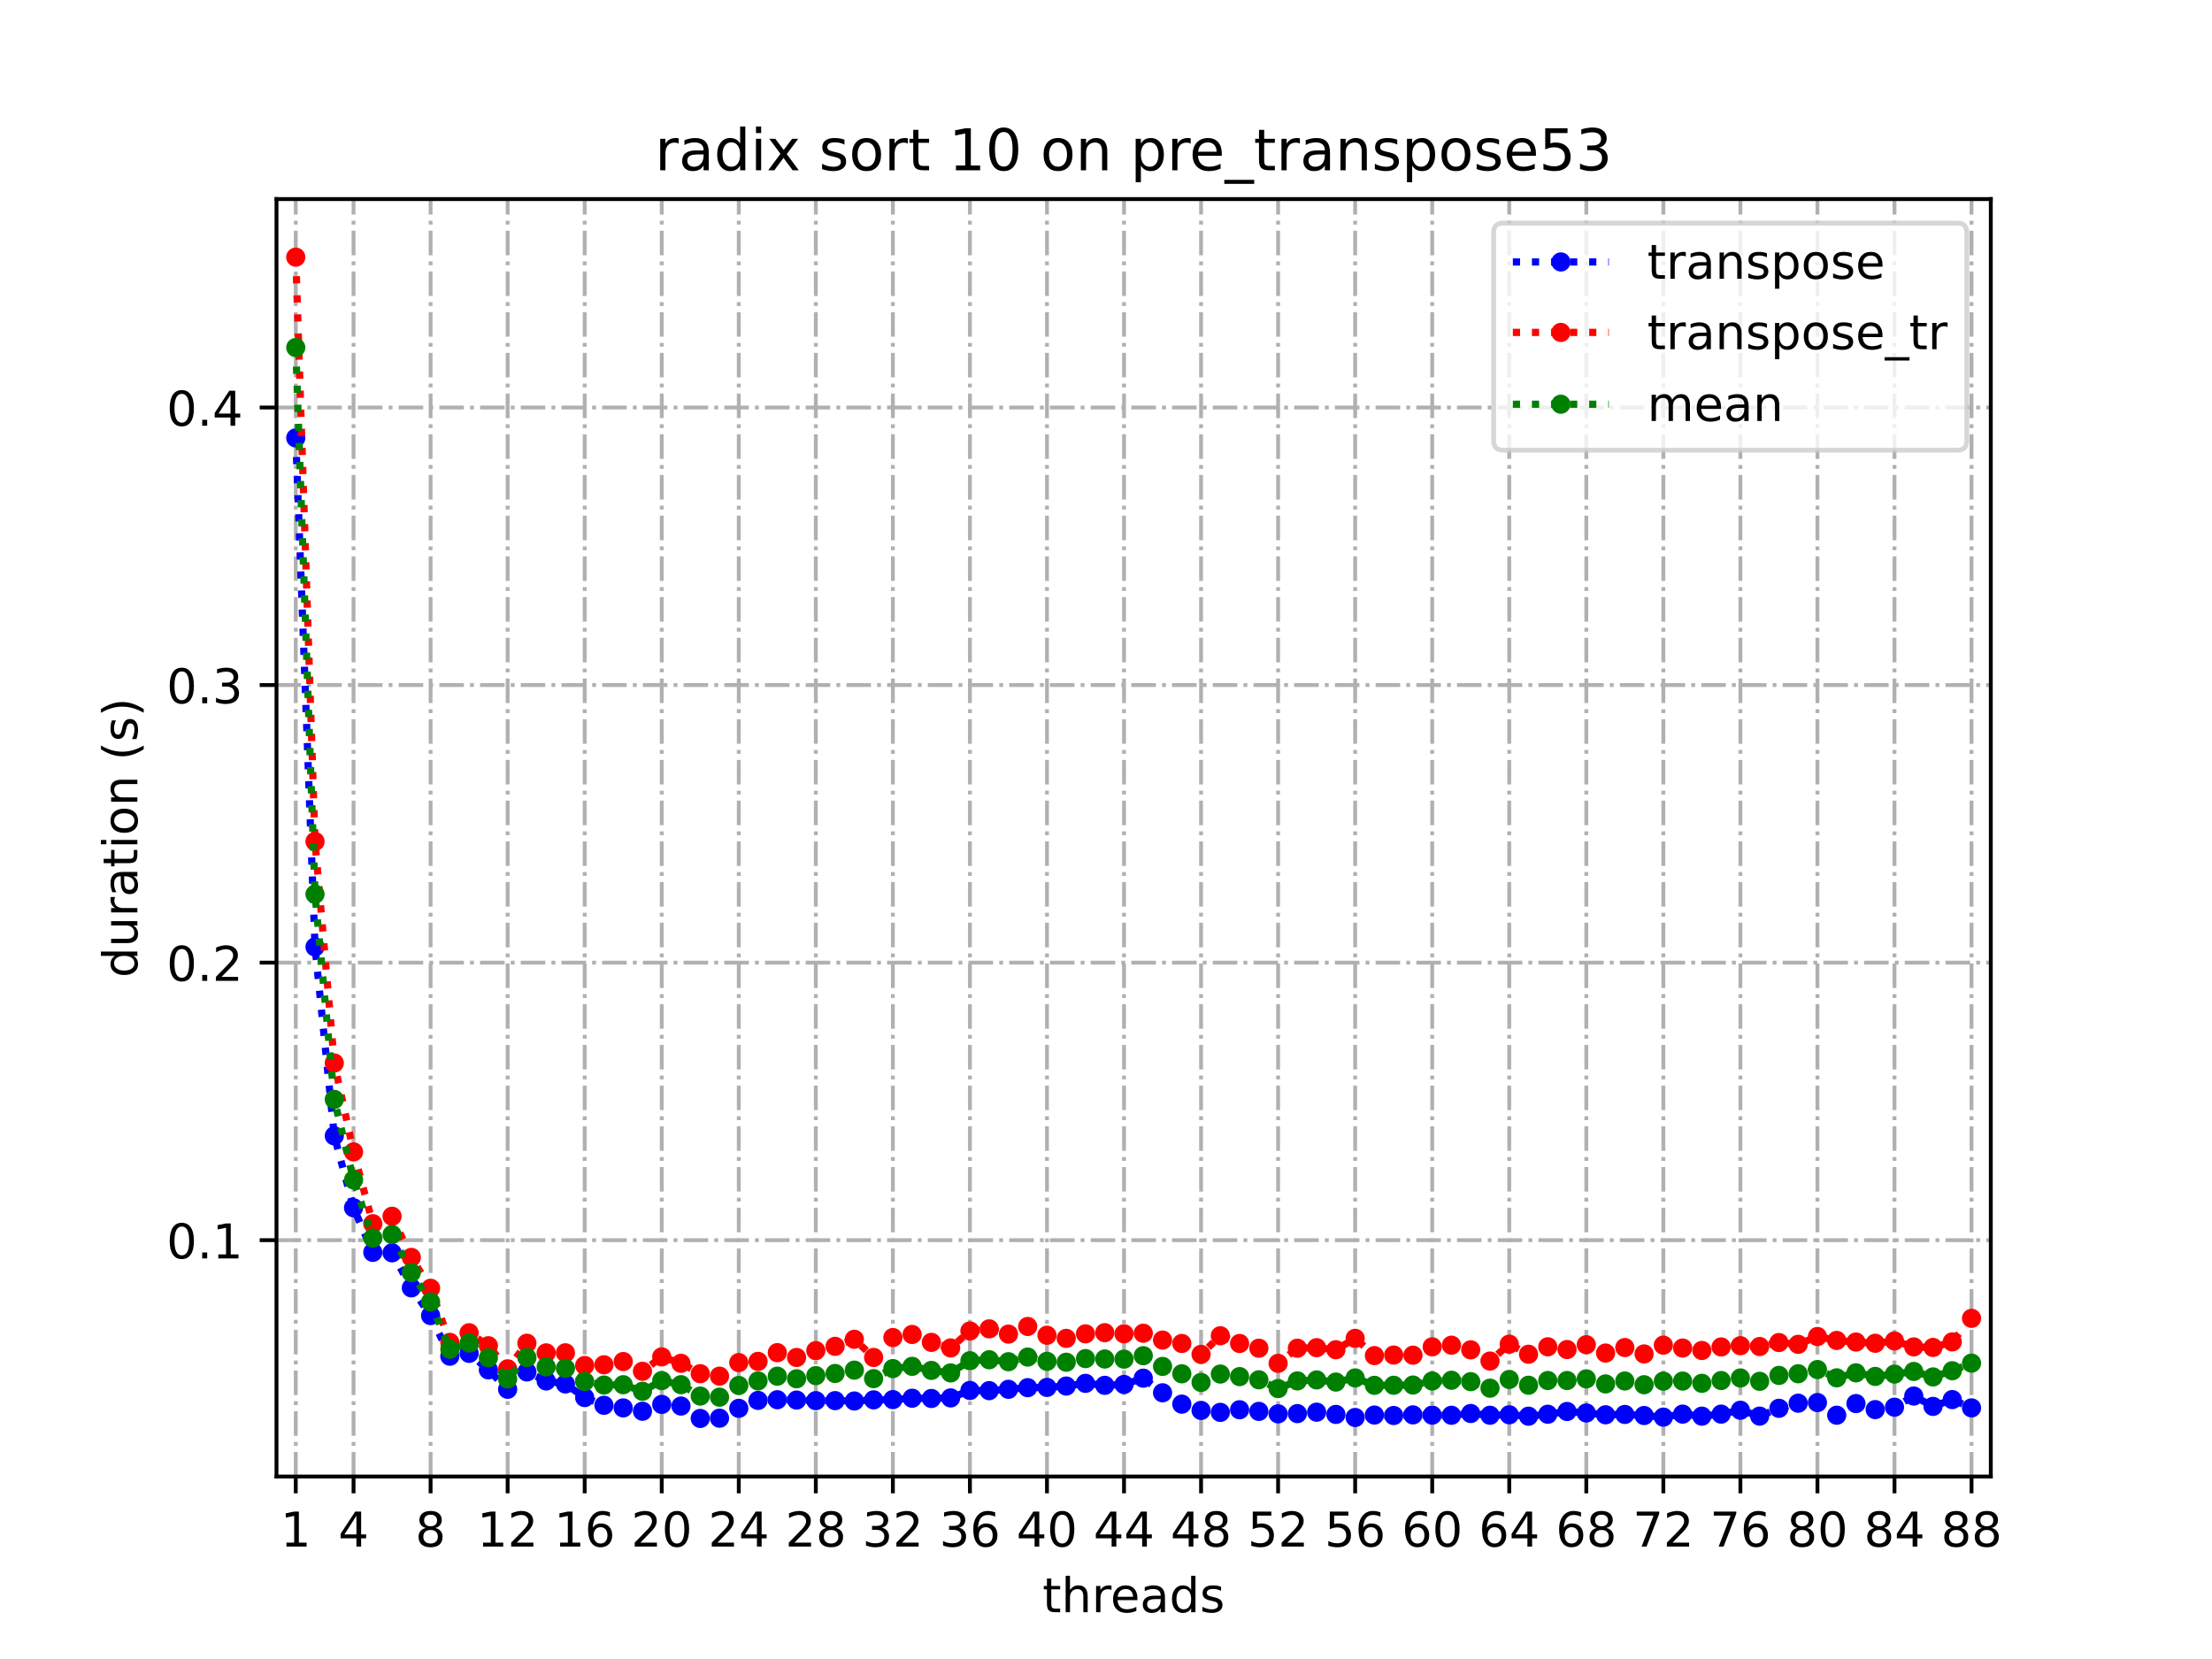 <?xml version="1.0" encoding="utf-8" standalone="no"?>
<!DOCTYPE svg PUBLIC "-//W3C//DTD SVG 1.1//EN"
  "http://www.w3.org/Graphics/SVG/1.1/DTD/svg11.dtd">
<!-- Created with matplotlib (https://matplotlib.org/) -->
<svg height="345.6pt" version="1.1" viewBox="0 0 460.8 345.6" width="460.8pt" xmlns="http://www.w3.org/2000/svg" xmlns:xlink="http://www.w3.org/1999/xlink">
 <defs>
  <style type="text/css">*{stroke-linecap:butt;stroke-linejoin:round;}</style>
 </defs>
 <g id="figure_1">
  <g id="patch_1">
   <path d="M 0 345.6 
L 460.8 345.6 
L 460.8 0 
L 0 0 
z
" style="fill:#ffffff;"/>
  </g>
  <g id="axes_1">
   <g id="patch_2">
    <path d="M 57.6 307.584 
L 414.72 307.584 
L 414.72 41.472 
L 57.6 41.472 
z
" style="fill:#ffffff;"/>
   </g>
   <g id="matplotlib.axis_1">
    <g id="xtick_1">
     <g id="line2d_1">
      <path clip-path="url(#pa8182557a3)" d="M 61.613 307.584 
L 61.613 41.472 
" style="fill:none;stroke:#b0b0b0;stroke-dasharray:5.12,1.28,0.8,1.28;stroke-dashoffset:0;stroke-width:0.8;"/>
     </g>
     <g id="line2d_2">
      <defs>
       <path d="M 0 0 
L 0 3.5 
" id="md7fb8a8050" style="stroke:#000000;stroke-width:0.8;"/>
      </defs>
      <g>
       <use style="stroke:#000000;stroke-width:0.8;" x="61.613" xlink:href="#md7fb8a8050" y="307.584"/>
      </g>
     </g>
     <g id="text_1">
      <!-- 1 -->
      <g transform="translate(58.431 322.182)scale(0.1 -0.1)">
       <defs>
        <path d="M 12.406 8.297 
L 28.516 8.297 
L 28.516 63.922 
L 10.984 60.406 
L 10.984 69.391 
L 28.422 72.906 
L 38.281 72.906 
L 38.281 8.297 
L 54.391 8.297 
L 54.391 0 
L 12.406 0 
z
" id="DejaVuSans-49"/>
       </defs>
       <use xlink:href="#DejaVuSans-49"/>
      </g>
     </g>
    </g>
    <g id="xtick_2">
     <g id="line2d_3">
      <path clip-path="url(#pa8182557a3)" d="M 73.65 307.584 
L 73.65 41.472 
" style="fill:none;stroke:#b0b0b0;stroke-dasharray:5.12,1.28,0.8,1.28;stroke-dashoffset:0;stroke-width:0.8;"/>
     </g>
     <g id="line2d_4">
      <g>
       <use style="stroke:#000000;stroke-width:0.8;" x="73.65" xlink:href="#md7fb8a8050" y="307.584"/>
      </g>
     </g>
     <g id="text_2">
      <!-- 4 -->
      <g transform="translate(70.469 322.182)scale(0.1 -0.1)">
       <defs>
        <path d="M 37.797 64.312 
L 12.891 25.391 
L 37.797 25.391 
z
M 35.203 72.906 
L 47.609 72.906 
L 47.609 25.391 
L 58.016 25.391 
L 58.016 17.188 
L 47.609 17.188 
L 47.609 0 
L 37.797 0 
L 37.797 17.188 
L 4.891 17.188 
L 4.891 26.703 
z
" id="DejaVuSans-52"/>
       </defs>
       <use xlink:href="#DejaVuSans-52"/>
      </g>
     </g>
    </g>
    <g id="xtick_3">
     <g id="line2d_5">
      <path clip-path="url(#pa8182557a3)" d="M 89.701 307.584 
L 89.701 41.472 
" style="fill:none;stroke:#b0b0b0;stroke-dasharray:5.12,1.28,0.8,1.28;stroke-dashoffset:0;stroke-width:0.8;"/>
     </g>
     <g id="line2d_6">
      <g>
       <use style="stroke:#000000;stroke-width:0.8;" x="89.701" xlink:href="#md7fb8a8050" y="307.584"/>
      </g>
     </g>
     <g id="text_3">
      <!-- 8 -->
      <g transform="translate(86.519 322.182)scale(0.1 -0.1)">
       <defs>
        <path d="M 31.781 34.625 
Q 24.75 34.625 20.719 30.859 
Q 16.703 27.094 16.703 20.516 
Q 16.703 13.922 20.719 10.156 
Q 24.75 6.391 31.781 6.391 
Q 38.812 6.391 42.859 10.172 
Q 46.922 13.969 46.922 20.516 
Q 46.922 27.094 42.891 30.859 
Q 38.875 34.625 31.781 34.625 
z
M 21.922 38.812 
Q 15.578 40.375 12.031 44.719 
Q 8.5 49.078 8.5 55.328 
Q 8.5 64.062 14.719 69.141 
Q 20.953 74.219 31.781 74.219 
Q 42.672 74.219 48.875 69.141 
Q 55.078 64.062 55.078 55.328 
Q 55.078 49.078 51.531 44.719 
Q 48 40.375 41.703 38.812 
Q 48.828 37.156 52.797 32.312 
Q 56.781 27.484 56.781 20.516 
Q 56.781 9.906 50.312 4.234 
Q 43.844 -1.422 31.781 -1.422 
Q 19.734 -1.422 13.25 4.234 
Q 6.781 9.906 6.781 20.516 
Q 6.781 27.484 10.781 32.312 
Q 14.797 37.156 21.922 38.812 
z
M 18.312 54.391 
Q 18.312 48.734 21.844 45.562 
Q 25.391 42.391 31.781 42.391 
Q 38.141 42.391 41.719 45.562 
Q 45.312 48.734 45.312 54.391 
Q 45.312 60.062 41.719 63.234 
Q 38.141 66.406 31.781 66.406 
Q 25.391 66.406 21.844 63.234 
Q 18.312 60.062 18.312 54.391 
z
" id="DejaVuSans-56"/>
       </defs>
       <use xlink:href="#DejaVuSans-56"/>
      </g>
     </g>
    </g>
    <g id="xtick_4">
     <g id="line2d_7">
      <path clip-path="url(#pa8182557a3)" d="M 105.751 307.584 
L 105.751 41.472 
" style="fill:none;stroke:#b0b0b0;stroke-dasharray:5.12,1.28,0.8,1.28;stroke-dashoffset:0;stroke-width:0.8;"/>
     </g>
     <g id="line2d_8">
      <g>
       <use style="stroke:#000000;stroke-width:0.8;" x="105.751" xlink:href="#md7fb8a8050" y="307.584"/>
      </g>
     </g>
     <g id="text_4">
      <!-- 12 -->
      <g transform="translate(99.389 322.182)scale(0.1 -0.1)">
       <defs>
        <path d="M 19.188 8.297 
L 53.609 8.297 
L 53.609 0 
L 7.328 0 
L 7.328 8.297 
Q 12.938 14.109 22.625 23.891 
Q 32.328 33.688 34.812 36.531 
Q 39.547 41.844 41.422 45.531 
Q 43.312 49.219 43.312 52.781 
Q 43.312 58.594 39.234 62.25 
Q 35.156 65.922 28.609 65.922 
Q 23.969 65.922 18.812 64.312 
Q 13.672 62.703 7.812 59.422 
L 7.812 69.391 
Q 13.766 71.781 18.938 73 
Q 24.125 74.219 28.422 74.219 
Q 39.75 74.219 46.484 68.547 
Q 53.219 62.891 53.219 53.422 
Q 53.219 48.922 51.531 44.891 
Q 49.859 40.875 45.406 35.406 
Q 44.188 33.984 37.641 27.219 
Q 31.109 20.453 19.188 8.297 
z
" id="DejaVuSans-50"/>
       </defs>
       <use xlink:href="#DejaVuSans-49"/>
       <use x="63.623" xlink:href="#DejaVuSans-50"/>
      </g>
     </g>
    </g>
    <g id="xtick_5">
     <g id="line2d_9">
      <path clip-path="url(#pa8182557a3)" d="M 121.801 307.584 
L 121.801 41.472 
" style="fill:none;stroke:#b0b0b0;stroke-dasharray:5.12,1.28,0.8,1.28;stroke-dashoffset:0;stroke-width:0.8;"/>
     </g>
     <g id="line2d_10">
      <g>
       <use style="stroke:#000000;stroke-width:0.8;" x="121.801" xlink:href="#md7fb8a8050" y="307.584"/>
      </g>
     </g>
     <g id="text_5">
      <!-- 16 -->
      <g transform="translate(115.439 322.182)scale(0.1 -0.1)">
       <defs>
        <path d="M 33.016 40.375 
Q 26.375 40.375 22.484 35.828 
Q 18.609 31.297 18.609 23.391 
Q 18.609 15.531 22.484 10.953 
Q 26.375 6.391 33.016 6.391 
Q 39.656 6.391 43.531 10.953 
Q 47.406 15.531 47.406 23.391 
Q 47.406 31.297 43.531 35.828 
Q 39.656 40.375 33.016 40.375 
z
M 52.594 71.297 
L 52.594 62.312 
Q 48.875 64.062 45.094 64.984 
Q 41.312 65.922 37.594 65.922 
Q 27.828 65.922 22.672 59.328 
Q 17.531 52.734 16.797 39.406 
Q 19.672 43.656 24.016 45.922 
Q 28.375 48.188 33.594 48.188 
Q 44.578 48.188 50.953 41.516 
Q 57.328 34.859 57.328 23.391 
Q 57.328 12.156 50.688 5.359 
Q 44.047 -1.422 33.016 -1.422 
Q 20.359 -1.422 13.672 8.266 
Q 6.984 17.969 6.984 36.375 
Q 6.984 53.656 15.188 63.938 
Q 23.391 74.219 37.203 74.219 
Q 40.922 74.219 44.703 73.484 
Q 48.484 72.75 52.594 71.297 
z
" id="DejaVuSans-54"/>
       </defs>
       <use xlink:href="#DejaVuSans-49"/>
       <use x="63.623" xlink:href="#DejaVuSans-54"/>
      </g>
     </g>
    </g>
    <g id="xtick_6">
     <g id="line2d_11">
      <path clip-path="url(#pa8182557a3)" d="M 137.852 307.584 
L 137.852 41.472 
" style="fill:none;stroke:#b0b0b0;stroke-dasharray:5.12,1.28,0.8,1.28;stroke-dashoffset:0;stroke-width:0.8;"/>
     </g>
     <g id="line2d_12">
      <g>
       <use style="stroke:#000000;stroke-width:0.8;" x="137.852" xlink:href="#md7fb8a8050" y="307.584"/>
      </g>
     </g>
     <g id="text_6">
      <!-- 20 -->
      <g transform="translate(131.489 322.182)scale(0.1 -0.1)">
       <defs>
        <path d="M 31.781 66.406 
Q 24.172 66.406 20.328 58.906 
Q 16.5 51.422 16.5 36.375 
Q 16.5 21.391 20.328 13.891 
Q 24.172 6.391 31.781 6.391 
Q 39.453 6.391 43.281 13.891 
Q 47.125 21.391 47.125 36.375 
Q 47.125 51.422 43.281 58.906 
Q 39.453 66.406 31.781 66.406 
z
M 31.781 74.219 
Q 44.047 74.219 50.516 64.516 
Q 56.984 54.828 56.984 36.375 
Q 56.984 17.969 50.516 8.266 
Q 44.047 -1.422 31.781 -1.422 
Q 19.531 -1.422 13.062 8.266 
Q 6.594 17.969 6.594 36.375 
Q 6.594 54.828 13.062 64.516 
Q 19.531 74.219 31.781 74.219 
z
" id="DejaVuSans-48"/>
       </defs>
       <use xlink:href="#DejaVuSans-50"/>
       <use x="63.623" xlink:href="#DejaVuSans-48"/>
      </g>
     </g>
    </g>
    <g id="xtick_7">
     <g id="line2d_13">
      <path clip-path="url(#pa8182557a3)" d="M 153.902 307.584 
L 153.902 41.472 
" style="fill:none;stroke:#b0b0b0;stroke-dasharray:5.12,1.28,0.8,1.28;stroke-dashoffset:0;stroke-width:0.8;"/>
     </g>
     <g id="line2d_14">
      <g>
       <use style="stroke:#000000;stroke-width:0.8;" x="153.902" xlink:href="#md7fb8a8050" y="307.584"/>
      </g>
     </g>
     <g id="text_7">
      <!-- 24 -->
      <g transform="translate(147.54 322.182)scale(0.1 -0.1)">
       <use xlink:href="#DejaVuSans-50"/>
       <use x="63.623" xlink:href="#DejaVuSans-52"/>
      </g>
     </g>
    </g>
    <g id="xtick_8">
     <g id="line2d_15">
      <path clip-path="url(#pa8182557a3)" d="M 169.952 307.584 
L 169.952 41.472 
" style="fill:none;stroke:#b0b0b0;stroke-dasharray:5.12,1.28,0.8,1.28;stroke-dashoffset:0;stroke-width:0.8;"/>
     </g>
     <g id="line2d_16">
      <g>
       <use style="stroke:#000000;stroke-width:0.8;" x="169.952" xlink:href="#md7fb8a8050" y="307.584"/>
      </g>
     </g>
     <g id="text_8">
      <!-- 28 -->
      <g transform="translate(163.59 322.182)scale(0.1 -0.1)">
       <use xlink:href="#DejaVuSans-50"/>
       <use x="63.623" xlink:href="#DejaVuSans-56"/>
      </g>
     </g>
    </g>
    <g id="xtick_9">
     <g id="line2d_17">
      <path clip-path="url(#pa8182557a3)" d="M 186.003 307.584 
L 186.003 41.472 
" style="fill:none;stroke:#b0b0b0;stroke-dasharray:5.12,1.28,0.8,1.28;stroke-dashoffset:0;stroke-width:0.8;"/>
     </g>
     <g id="line2d_18">
      <g>
       <use style="stroke:#000000;stroke-width:0.8;" x="186.003" xlink:href="#md7fb8a8050" y="307.584"/>
      </g>
     </g>
     <g id="text_9">
      <!-- 32 -->
      <g transform="translate(179.64 322.182)scale(0.1 -0.1)">
       <defs>
        <path d="M 40.578 39.312 
Q 47.656 37.797 51.625 33 
Q 55.609 28.219 55.609 21.188 
Q 55.609 10.406 48.188 4.484 
Q 40.766 -1.422 27.094 -1.422 
Q 22.516 -1.422 17.656 -0.516 
Q 12.797 0.391 7.625 2.203 
L 7.625 11.719 
Q 11.719 9.328 16.594 8.109 
Q 21.484 6.891 26.812 6.891 
Q 36.078 6.891 40.938 10.547 
Q 45.797 14.203 45.797 21.188 
Q 45.797 27.641 41.281 31.266 
Q 36.766 34.906 28.719 34.906 
L 20.219 34.906 
L 20.219 43.016 
L 29.109 43.016 
Q 36.375 43.016 40.234 45.922 
Q 44.094 48.828 44.094 54.297 
Q 44.094 59.906 40.109 62.906 
Q 36.141 65.922 28.719 65.922 
Q 24.656 65.922 20.016 65.031 
Q 15.375 64.156 9.812 62.312 
L 9.812 71.094 
Q 15.438 72.656 20.344 73.438 
Q 25.25 74.219 29.594 74.219 
Q 40.828 74.219 47.359 69.109 
Q 53.906 64.016 53.906 55.328 
Q 53.906 49.266 50.438 45.094 
Q 46.969 40.922 40.578 39.312 
z
" id="DejaVuSans-51"/>
       </defs>
       <use xlink:href="#DejaVuSans-51"/>
       <use x="63.623" xlink:href="#DejaVuSans-50"/>
      </g>
     </g>
    </g>
    <g id="xtick_10">
     <g id="line2d_19">
      <path clip-path="url(#pa8182557a3)" d="M 202.053 307.584 
L 202.053 41.472 
" style="fill:none;stroke:#b0b0b0;stroke-dasharray:5.12,1.28,0.8,1.28;stroke-dashoffset:0;stroke-width:0.8;"/>
     </g>
     <g id="line2d_20">
      <g>
       <use style="stroke:#000000;stroke-width:0.8;" x="202.053" xlink:href="#md7fb8a8050" y="307.584"/>
      </g>
     </g>
     <g id="text_10">
      <!-- 36 -->
      <g transform="translate(195.691 322.182)scale(0.1 -0.1)">
       <use xlink:href="#DejaVuSans-51"/>
       <use x="63.623" xlink:href="#DejaVuSans-54"/>
      </g>
     </g>
    </g>
    <g id="xtick_11">
     <g id="line2d_21">
      <path clip-path="url(#pa8182557a3)" d="M 218.103 307.584 
L 218.103 41.472 
" style="fill:none;stroke:#b0b0b0;stroke-dasharray:5.12,1.28,0.8,1.28;stroke-dashoffset:0;stroke-width:0.8;"/>
     </g>
     <g id="line2d_22">
      <g>
       <use style="stroke:#000000;stroke-width:0.8;" x="218.103" xlink:href="#md7fb8a8050" y="307.584"/>
      </g>
     </g>
     <g id="text_11">
      <!-- 40 -->
      <g transform="translate(211.741 322.182)scale(0.1 -0.1)">
       <use xlink:href="#DejaVuSans-52"/>
       <use x="63.623" xlink:href="#DejaVuSans-48"/>
      </g>
     </g>
    </g>
    <g id="xtick_12">
     <g id="line2d_23">
      <path clip-path="url(#pa8182557a3)" d="M 234.154 307.584 
L 234.154 41.472 
" style="fill:none;stroke:#b0b0b0;stroke-dasharray:5.12,1.28,0.8,1.28;stroke-dashoffset:0;stroke-width:0.8;"/>
     </g>
     <g id="line2d_24">
      <g>
       <use style="stroke:#000000;stroke-width:0.8;" x="234.154" xlink:href="#md7fb8a8050" y="307.584"/>
      </g>
     </g>
     <g id="text_12">
      <!-- 44 -->
      <g transform="translate(227.791 322.182)scale(0.1 -0.1)">
       <use xlink:href="#DejaVuSans-52"/>
       <use x="63.623" xlink:href="#DejaVuSans-52"/>
      </g>
     </g>
    </g>
    <g id="xtick_13">
     <g id="line2d_25">
      <path clip-path="url(#pa8182557a3)" d="M 250.204 307.584 
L 250.204 41.472 
" style="fill:none;stroke:#b0b0b0;stroke-dasharray:5.12,1.28,0.8,1.28;stroke-dashoffset:0;stroke-width:0.8;"/>
     </g>
     <g id="line2d_26">
      <g>
       <use style="stroke:#000000;stroke-width:0.8;" x="250.204" xlink:href="#md7fb8a8050" y="307.584"/>
      </g>
     </g>
     <g id="text_13">
      <!-- 48 -->
      <g transform="translate(243.842 322.182)scale(0.1 -0.1)">
       <use xlink:href="#DejaVuSans-52"/>
       <use x="63.623" xlink:href="#DejaVuSans-56"/>
      </g>
     </g>
    </g>
    <g id="xtick_14">
     <g id="line2d_27">
      <path clip-path="url(#pa8182557a3)" d="M 266.254 307.584 
L 266.254 41.472 
" style="fill:none;stroke:#b0b0b0;stroke-dasharray:5.12,1.28,0.8,1.28;stroke-dashoffset:0;stroke-width:0.8;"/>
     </g>
     <g id="line2d_28">
      <g>
       <use style="stroke:#000000;stroke-width:0.8;" x="266.254" xlink:href="#md7fb8a8050" y="307.584"/>
      </g>
     </g>
     <g id="text_14">
      <!-- 52 -->
      <g transform="translate(259.892 322.182)scale(0.1 -0.1)">
       <defs>
        <path d="M 10.797 72.906 
L 49.516 72.906 
L 49.516 64.594 
L 19.828 64.594 
L 19.828 46.734 
Q 21.969 47.469 24.109 47.828 
Q 26.266 48.188 28.422 48.188 
Q 40.625 48.188 47.75 41.5 
Q 54.891 34.812 54.891 23.391 
Q 54.891 11.625 47.562 5.094 
Q 40.234 -1.422 26.906 -1.422 
Q 22.312 -1.422 17.547 -0.641 
Q 12.797 0.141 7.719 1.703 
L 7.719 11.625 
Q 12.109 9.234 16.797 8.062 
Q 21.484 6.891 26.703 6.891 
Q 35.156 6.891 40.078 11.328 
Q 45.016 15.766 45.016 23.391 
Q 45.016 31 40.078 35.438 
Q 35.156 39.891 26.703 39.891 
Q 22.75 39.891 18.812 39.016 
Q 14.891 38.141 10.797 36.281 
z
" id="DejaVuSans-53"/>
       </defs>
       <use xlink:href="#DejaVuSans-53"/>
       <use x="63.623" xlink:href="#DejaVuSans-50"/>
      </g>
     </g>
    </g>
    <g id="xtick_15">
     <g id="line2d_29">
      <path clip-path="url(#pa8182557a3)" d="M 282.305 307.584 
L 282.305 41.472 
" style="fill:none;stroke:#b0b0b0;stroke-dasharray:5.12,1.28,0.8,1.28;stroke-dashoffset:0;stroke-width:0.8;"/>
     </g>
     <g id="line2d_30">
      <g>
       <use style="stroke:#000000;stroke-width:0.8;" x="282.305" xlink:href="#md7fb8a8050" y="307.584"/>
      </g>
     </g>
     <g id="text_15">
      <!-- 56 -->
      <g transform="translate(275.942 322.182)scale(0.1 -0.1)">
       <use xlink:href="#DejaVuSans-53"/>
       <use x="63.623" xlink:href="#DejaVuSans-54"/>
      </g>
     </g>
    </g>
    <g id="xtick_16">
     <g id="line2d_31">
      <path clip-path="url(#pa8182557a3)" d="M 298.355 307.584 
L 298.355 41.472 
" style="fill:none;stroke:#b0b0b0;stroke-dasharray:5.12,1.28,0.8,1.28;stroke-dashoffset:0;stroke-width:0.8;"/>
     </g>
     <g id="line2d_32">
      <g>
       <use style="stroke:#000000;stroke-width:0.8;" x="298.355" xlink:href="#md7fb8a8050" y="307.584"/>
      </g>
     </g>
     <g id="text_16">
      <!-- 60 -->
      <g transform="translate(291.993 322.182)scale(0.1 -0.1)">
       <use xlink:href="#DejaVuSans-54"/>
       <use x="63.623" xlink:href="#DejaVuSans-48"/>
      </g>
     </g>
    </g>
    <g id="xtick_17">
     <g id="line2d_33">
      <path clip-path="url(#pa8182557a3)" d="M 314.405 307.584 
L 314.405 41.472 
" style="fill:none;stroke:#b0b0b0;stroke-dasharray:5.12,1.28,0.8,1.28;stroke-dashoffset:0;stroke-width:0.8;"/>
     </g>
     <g id="line2d_34">
      <g>
       <use style="stroke:#000000;stroke-width:0.8;" x="314.405" xlink:href="#md7fb8a8050" y="307.584"/>
      </g>
     </g>
     <g id="text_17">
      <!-- 64 -->
      <g transform="translate(308.043 322.182)scale(0.1 -0.1)">
       <use xlink:href="#DejaVuSans-54"/>
       <use x="63.623" xlink:href="#DejaVuSans-52"/>
      </g>
     </g>
    </g>
    <g id="xtick_18">
     <g id="line2d_35">
      <path clip-path="url(#pa8182557a3)" d="M 330.456 307.584 
L 330.456 41.472 
" style="fill:none;stroke:#b0b0b0;stroke-dasharray:5.12,1.28,0.8,1.28;stroke-dashoffset:0;stroke-width:0.8;"/>
     </g>
     <g id="line2d_36">
      <g>
       <use style="stroke:#000000;stroke-width:0.8;" x="330.456" xlink:href="#md7fb8a8050" y="307.584"/>
      </g>
     </g>
     <g id="text_18">
      <!-- 68 -->
      <g transform="translate(324.093 322.182)scale(0.1 -0.1)">
       <use xlink:href="#DejaVuSans-54"/>
       <use x="63.623" xlink:href="#DejaVuSans-56"/>
      </g>
     </g>
    </g>
    <g id="xtick_19">
     <g id="line2d_37">
      <path clip-path="url(#pa8182557a3)" d="M 346.506 307.584 
L 346.506 41.472 
" style="fill:none;stroke:#b0b0b0;stroke-dasharray:5.12,1.28,0.8,1.28;stroke-dashoffset:0;stroke-width:0.8;"/>
     </g>
     <g id="line2d_38">
      <g>
       <use style="stroke:#000000;stroke-width:0.8;" x="346.506" xlink:href="#md7fb8a8050" y="307.584"/>
      </g>
     </g>
     <g id="text_19">
      <!-- 72 -->
      <g transform="translate(340.144 322.182)scale(0.1 -0.1)">
       <defs>
        <path d="M 8.203 72.906 
L 55.078 72.906 
L 55.078 68.703 
L 28.609 0 
L 18.312 0 
L 43.219 64.594 
L 8.203 64.594 
z
" id="DejaVuSans-55"/>
       </defs>
       <use xlink:href="#DejaVuSans-55"/>
       <use x="63.623" xlink:href="#DejaVuSans-50"/>
      </g>
     </g>
    </g>
    <g id="xtick_20">
     <g id="line2d_39">
      <path clip-path="url(#pa8182557a3)" d="M 362.556 307.584 
L 362.556 41.472 
" style="fill:none;stroke:#b0b0b0;stroke-dasharray:5.12,1.28,0.8,1.28;stroke-dashoffset:0;stroke-width:0.8;"/>
     </g>
     <g id="line2d_40">
      <g>
       <use style="stroke:#000000;stroke-width:0.8;" x="362.556" xlink:href="#md7fb8a8050" y="307.584"/>
      </g>
     </g>
     <g id="text_20">
      <!-- 76 -->
      <g transform="translate(356.194 322.182)scale(0.1 -0.1)">
       <use xlink:href="#DejaVuSans-55"/>
       <use x="63.623" xlink:href="#DejaVuSans-54"/>
      </g>
     </g>
    </g>
    <g id="xtick_21">
     <g id="line2d_41">
      <path clip-path="url(#pa8182557a3)" d="M 378.607 307.584 
L 378.607 41.472 
" style="fill:none;stroke:#b0b0b0;stroke-dasharray:5.12,1.28,0.8,1.28;stroke-dashoffset:0;stroke-width:0.8;"/>
     </g>
     <g id="line2d_42">
      <g>
       <use style="stroke:#000000;stroke-width:0.8;" x="378.607" xlink:href="#md7fb8a8050" y="307.584"/>
      </g>
     </g>
     <g id="text_21">
      <!-- 80 -->
      <g transform="translate(372.244 322.182)scale(0.1 -0.1)">
       <use xlink:href="#DejaVuSans-56"/>
       <use x="63.623" xlink:href="#DejaVuSans-48"/>
      </g>
     </g>
    </g>
    <g id="xtick_22">
     <g id="line2d_43">
      <path clip-path="url(#pa8182557a3)" d="M 394.657 307.584 
L 394.657 41.472 
" style="fill:none;stroke:#b0b0b0;stroke-dasharray:5.12,1.28,0.8,1.28;stroke-dashoffset:0;stroke-width:0.8;"/>
     </g>
     <g id="line2d_44">
      <g>
       <use style="stroke:#000000;stroke-width:0.8;" x="394.657" xlink:href="#md7fb8a8050" y="307.584"/>
      </g>
     </g>
     <g id="text_22">
      <!-- 84 -->
      <g transform="translate(388.295 322.182)scale(0.1 -0.1)">
       <use xlink:href="#DejaVuSans-56"/>
       <use x="63.623" xlink:href="#DejaVuSans-52"/>
      </g>
     </g>
    </g>
    <g id="xtick_23">
     <g id="line2d_45">
      <path clip-path="url(#pa8182557a3)" d="M 410.707 307.584 
L 410.707 41.472 
" style="fill:none;stroke:#b0b0b0;stroke-dasharray:5.12,1.28,0.8,1.28;stroke-dashoffset:0;stroke-width:0.8;"/>
     </g>
     <g id="line2d_46">
      <g>
       <use style="stroke:#000000;stroke-width:0.8;" x="410.707" xlink:href="#md7fb8a8050" y="307.584"/>
      </g>
     </g>
     <g id="text_23">
      <!-- 88 -->
      <g transform="translate(404.345 322.182)scale(0.1 -0.1)">
       <use xlink:href="#DejaVuSans-56"/>
       <use x="63.623" xlink:href="#DejaVuSans-56"/>
      </g>
     </g>
    </g>
    <g id="text_24">
     <!-- threads -->
     <g transform="translate(217.169 335.861)scale(0.1 -0.1)">
      <defs>
       <path d="M 18.312 70.219 
L 18.312 54.688 
L 36.812 54.688 
L 36.812 47.703 
L 18.312 47.703 
L 18.312 18.016 
Q 18.312 11.328 20.141 9.422 
Q 21.969 7.516 27.594 7.516 
L 36.812 7.516 
L 36.812 0 
L 27.594 0 
Q 17.188 0 13.234 3.875 
Q 9.281 7.766 9.281 18.016 
L 9.281 47.703 
L 2.688 47.703 
L 2.688 54.688 
L 9.281 54.688 
L 9.281 70.219 
z
" id="DejaVuSans-116"/>
       <path d="M 54.891 33.016 
L 54.891 0 
L 45.906 0 
L 45.906 32.719 
Q 45.906 40.484 42.875 44.328 
Q 39.844 48.188 33.797 48.188 
Q 26.516 48.188 22.312 43.547 
Q 18.109 38.922 18.109 30.906 
L 18.109 0 
L 9.078 0 
L 9.078 75.984 
L 18.109 75.984 
L 18.109 46.188 
Q 21.344 51.125 25.703 53.562 
Q 30.078 56 35.797 56 
Q 45.219 56 50.047 50.172 
Q 54.891 44.344 54.891 33.016 
z
" id="DejaVuSans-104"/>
       <path d="M 41.109 46.297 
Q 39.594 47.172 37.812 47.578 
Q 36.031 48 33.891 48 
Q 26.266 48 22.188 43.047 
Q 18.109 38.094 18.109 28.812 
L 18.109 0 
L 9.078 0 
L 9.078 54.688 
L 18.109 54.688 
L 18.109 46.188 
Q 20.953 51.172 25.484 53.578 
Q 30.031 56 36.531 56 
Q 37.453 56 38.578 55.875 
Q 39.703 55.766 41.062 55.516 
z
" id="DejaVuSans-114"/>
       <path d="M 56.203 29.594 
L 56.203 25.203 
L 14.891 25.203 
Q 15.484 15.922 20.484 11.062 
Q 25.484 6.203 34.422 6.203 
Q 39.594 6.203 44.453 7.469 
Q 49.312 8.734 54.109 11.281 
L 54.109 2.781 
Q 49.266 0.734 44.188 -0.344 
Q 39.109 -1.422 33.891 -1.422 
Q 20.797 -1.422 13.156 6.188 
Q 5.516 13.812 5.516 26.812 
Q 5.516 40.234 12.766 48.109 
Q 20.016 56 32.328 56 
Q 43.359 56 49.781 48.891 
Q 56.203 41.797 56.203 29.594 
z
M 47.219 32.234 
Q 47.125 39.594 43.094 43.984 
Q 39.062 48.391 32.422 48.391 
Q 24.906 48.391 20.391 44.141 
Q 15.875 39.891 15.188 32.172 
z
" id="DejaVuSans-101"/>
       <path d="M 34.281 27.484 
Q 23.391 27.484 19.188 25 
Q 14.984 22.516 14.984 16.5 
Q 14.984 11.719 18.141 8.906 
Q 21.297 6.109 26.703 6.109 
Q 34.188 6.109 38.703 11.406 
Q 43.219 16.703 43.219 25.484 
L 43.219 27.484 
z
M 52.203 31.203 
L 52.203 0 
L 43.219 0 
L 43.219 8.297 
Q 40.141 3.328 35.547 0.953 
Q 30.953 -1.422 24.312 -1.422 
Q 15.922 -1.422 10.953 3.297 
Q 6 8.016 6 15.922 
Q 6 25.141 12.172 29.828 
Q 18.359 34.516 30.609 34.516 
L 43.219 34.516 
L 43.219 35.406 
Q 43.219 41.609 39.141 45 
Q 35.062 48.391 27.688 48.391 
Q 23 48.391 18.547 47.266 
Q 14.109 46.141 10.016 43.891 
L 10.016 52.203 
Q 14.938 54.109 19.578 55.047 
Q 24.219 56 28.609 56 
Q 40.484 56 46.344 49.844 
Q 52.203 43.703 52.203 31.203 
z
" id="DejaVuSans-97"/>
       <path d="M 45.406 46.391 
L 45.406 75.984 
L 54.391 75.984 
L 54.391 0 
L 45.406 0 
L 45.406 8.203 
Q 42.578 3.328 38.25 0.953 
Q 33.938 -1.422 27.875 -1.422 
Q 17.969 -1.422 11.734 6.484 
Q 5.516 14.406 5.516 27.297 
Q 5.516 40.188 11.734 48.094 
Q 17.969 56 27.875 56 
Q 33.938 56 38.25 53.625 
Q 42.578 51.266 45.406 46.391 
z
M 14.797 27.297 
Q 14.797 17.391 18.875 11.75 
Q 22.953 6.109 30.078 6.109 
Q 37.203 6.109 41.297 11.75 
Q 45.406 17.391 45.406 27.297 
Q 45.406 37.203 41.297 42.844 
Q 37.203 48.484 30.078 48.484 
Q 22.953 48.484 18.875 42.844 
Q 14.797 37.203 14.797 27.297 
z
" id="DejaVuSans-100"/>
       <path d="M 44.281 53.078 
L 44.281 44.578 
Q 40.484 46.531 36.375 47.5 
Q 32.281 48.484 27.875 48.484 
Q 21.188 48.484 17.844 46.438 
Q 14.5 44.391 14.5 40.281 
Q 14.5 37.156 16.891 35.375 
Q 19.281 33.594 26.516 31.984 
L 29.594 31.297 
Q 39.156 29.25 43.188 25.516 
Q 47.219 21.781 47.219 15.094 
Q 47.219 7.469 41.188 3.016 
Q 35.156 -1.422 24.609 -1.422 
Q 20.219 -1.422 15.453 -0.562 
Q 10.688 0.297 5.422 2 
L 5.422 11.281 
Q 10.406 8.688 15.234 7.391 
Q 20.062 6.109 24.812 6.109 
Q 31.156 6.109 34.562 8.281 
Q 37.984 10.453 37.984 14.406 
Q 37.984 18.062 35.516 20.016 
Q 33.062 21.969 24.703 23.781 
L 21.578 24.516 
Q 13.234 26.266 9.516 29.906 
Q 5.812 33.547 5.812 39.891 
Q 5.812 47.609 11.281 51.797 
Q 16.75 56 26.812 56 
Q 31.781 56 36.172 55.266 
Q 40.578 54.547 44.281 53.078 
z
" id="DejaVuSans-115"/>
      </defs>
      <use xlink:href="#DejaVuSans-116"/>
      <use x="39.209" xlink:href="#DejaVuSans-104"/>
      <use x="102.588" xlink:href="#DejaVuSans-114"/>
      <use x="141.451" xlink:href="#DejaVuSans-101"/>
      <use x="202.975" xlink:href="#DejaVuSans-97"/>
      <use x="264.254" xlink:href="#DejaVuSans-100"/>
      <use x="327.73" xlink:href="#DejaVuSans-115"/>
     </g>
    </g>
   </g>
   <g id="matplotlib.axis_2">
    <g id="ytick_1">
     <g id="line2d_47">
      <path clip-path="url(#pa8182557a3)" d="M 57.6 258.353 
L 414.72 258.353 
" style="fill:none;stroke:#b0b0b0;stroke-dasharray:5.12,1.28,0.8,1.28;stroke-dashoffset:0;stroke-width:0.8;"/>
     </g>
     <g id="line2d_48">
      <defs>
       <path d="M 0 0 
L -3.5 0 
" id="maedeef810b" style="stroke:#000000;stroke-width:0.8;"/>
      </defs>
      <g>
       <use style="stroke:#000000;stroke-width:0.8;" x="57.6" xlink:href="#maedeef810b" y="258.353"/>
      </g>
     </g>
     <g id="text_25">
      <!-- 0.1 -->
      <g transform="translate(34.697 262.152)scale(0.1 -0.1)">
       <defs>
        <path d="M 10.688 12.406 
L 21 12.406 
L 21 0 
L 10.688 0 
z
" id="DejaVuSans-46"/>
       </defs>
       <use xlink:href="#DejaVuSans-48"/>
       <use x="63.623" xlink:href="#DejaVuSans-46"/>
       <use x="95.41" xlink:href="#DejaVuSans-49"/>
      </g>
     </g>
    </g>
    <g id="ytick_2">
     <g id="line2d_49">
      <path clip-path="url(#pa8182557a3)" d="M 57.6 200.532 
L 414.72 200.532 
" style="fill:none;stroke:#b0b0b0;stroke-dasharray:5.12,1.28,0.8,1.28;stroke-dashoffset:0;stroke-width:0.8;"/>
     </g>
     <g id="line2d_50">
      <g>
       <use style="stroke:#000000;stroke-width:0.8;" x="57.6" xlink:href="#maedeef810b" y="200.532"/>
      </g>
     </g>
     <g id="text_26">
      <!-- 0.2 -->
      <g transform="translate(34.697 204.331)scale(0.1 -0.1)">
       <use xlink:href="#DejaVuSans-48"/>
       <use x="63.623" xlink:href="#DejaVuSans-46"/>
       <use x="95.41" xlink:href="#DejaVuSans-50"/>
      </g>
     </g>
    </g>
    <g id="ytick_3">
     <g id="line2d_51">
      <path clip-path="url(#pa8182557a3)" d="M 57.6 142.711 
L 414.72 142.711 
" style="fill:none;stroke:#b0b0b0;stroke-dasharray:5.12,1.28,0.8,1.28;stroke-dashoffset:0;stroke-width:0.8;"/>
     </g>
     <g id="line2d_52">
      <g>
       <use style="stroke:#000000;stroke-width:0.8;" x="57.6" xlink:href="#maedeef810b" y="142.711"/>
      </g>
     </g>
     <g id="text_27">
      <!-- 0.3 -->
      <g transform="translate(34.697 146.51)scale(0.1 -0.1)">
       <use xlink:href="#DejaVuSans-48"/>
       <use x="63.623" xlink:href="#DejaVuSans-46"/>
       <use x="95.41" xlink:href="#DejaVuSans-51"/>
      </g>
     </g>
    </g>
    <g id="ytick_4">
     <g id="line2d_53">
      <path clip-path="url(#pa8182557a3)" d="M 57.6 84.89 
L 414.72 84.89 
" style="fill:none;stroke:#b0b0b0;stroke-dasharray:5.12,1.28,0.8,1.28;stroke-dashoffset:0;stroke-width:0.8;"/>
     </g>
     <g id="line2d_54">
      <g>
       <use style="stroke:#000000;stroke-width:0.8;" x="57.6" xlink:href="#maedeef810b" y="84.89"/>
      </g>
     </g>
     <g id="text_28">
      <!-- 0.4 -->
      <g transform="translate(34.697 88.69)scale(0.1 -0.1)">
       <use xlink:href="#DejaVuSans-48"/>
       <use x="63.623" xlink:href="#DejaVuSans-46"/>
       <use x="95.41" xlink:href="#DejaVuSans-52"/>
      </g>
     </g>
    </g>
    <g id="text_29">
     <!-- duration (s) -->
     <g transform="translate(28.617 203.663)rotate(-90)scale(0.1 -0.1)">
      <defs>
       <path d="M 8.5 21.578 
L 8.5 54.688 
L 17.484 54.688 
L 17.484 21.922 
Q 17.484 14.156 20.5 10.266 
Q 23.531 6.391 29.594 6.391 
Q 36.859 6.391 41.078 11.031 
Q 45.312 15.672 45.312 23.688 
L 45.312 54.688 
L 54.297 54.688 
L 54.297 0 
L 45.312 0 
L 45.312 8.406 
Q 42.047 3.422 37.719 1 
Q 33.406 -1.422 27.688 -1.422 
Q 18.266 -1.422 13.375 4.438 
Q 8.5 10.297 8.5 21.578 
z
M 31.109 56 
z
" id="DejaVuSans-117"/>
       <path d="M 9.422 54.688 
L 18.406 54.688 
L 18.406 0 
L 9.422 0 
z
M 9.422 75.984 
L 18.406 75.984 
L 18.406 64.594 
L 9.422 64.594 
z
" id="DejaVuSans-105"/>
       <path d="M 30.609 48.391 
Q 23.391 48.391 19.188 42.75 
Q 14.984 37.109 14.984 27.297 
Q 14.984 17.484 19.156 11.844 
Q 23.344 6.203 30.609 6.203 
Q 37.797 6.203 41.984 11.859 
Q 46.188 17.531 46.188 27.297 
Q 46.188 37.016 41.984 42.703 
Q 37.797 48.391 30.609 48.391 
z
M 30.609 56 
Q 42.328 56 49.016 48.375 
Q 55.719 40.766 55.719 27.297 
Q 55.719 13.875 49.016 6.219 
Q 42.328 -1.422 30.609 -1.422 
Q 18.844 -1.422 12.172 6.219 
Q 5.516 13.875 5.516 27.297 
Q 5.516 40.766 12.172 48.375 
Q 18.844 56 30.609 56 
z
" id="DejaVuSans-111"/>
       <path d="M 54.891 33.016 
L 54.891 0 
L 45.906 0 
L 45.906 32.719 
Q 45.906 40.484 42.875 44.328 
Q 39.844 48.188 33.797 48.188 
Q 26.516 48.188 22.312 43.547 
Q 18.109 38.922 18.109 30.906 
L 18.109 0 
L 9.078 0 
L 9.078 54.688 
L 18.109 54.688 
L 18.109 46.188 
Q 21.344 51.125 25.703 53.562 
Q 30.078 56 35.797 56 
Q 45.219 56 50.047 50.172 
Q 54.891 44.344 54.891 33.016 
z
" id="DejaVuSans-110"/>
       <path id="DejaVuSans-32"/>
       <path d="M 31 75.875 
Q 24.469 64.656 21.281 53.656 
Q 18.109 42.672 18.109 31.391 
Q 18.109 20.125 21.312 9.062 
Q 24.516 -2 31 -13.188 
L 23.188 -13.188 
Q 15.875 -1.703 12.234 9.375 
Q 8.594 20.453 8.594 31.391 
Q 8.594 42.281 12.203 53.312 
Q 15.828 64.359 23.188 75.875 
z
" id="DejaVuSans-40"/>
       <path d="M 8.016 75.875 
L 15.828 75.875 
Q 23.141 64.359 26.781 53.312 
Q 30.422 42.281 30.422 31.391 
Q 30.422 20.453 26.781 9.375 
Q 23.141 -1.703 15.828 -13.188 
L 8.016 -13.188 
Q 14.5 -2 17.703 9.062 
Q 20.906 20.125 20.906 31.391 
Q 20.906 42.672 17.703 53.656 
Q 14.5 64.656 8.016 75.875 
z
" id="DejaVuSans-41"/>
      </defs>
      <use xlink:href="#DejaVuSans-100"/>
      <use x="63.477" xlink:href="#DejaVuSans-117"/>
      <use x="126.855" xlink:href="#DejaVuSans-114"/>
      <use x="167.969" xlink:href="#DejaVuSans-97"/>
      <use x="229.248" xlink:href="#DejaVuSans-116"/>
      <use x="268.457" xlink:href="#DejaVuSans-105"/>
      <use x="296.24" xlink:href="#DejaVuSans-111"/>
      <use x="357.422" xlink:href="#DejaVuSans-110"/>
      <use x="420.801" xlink:href="#DejaVuSans-32"/>
      <use x="452.588" xlink:href="#DejaVuSans-40"/>
      <use x="491.602" xlink:href="#DejaVuSans-115"/>
      <use x="543.701" xlink:href="#DejaVuSans-41"/>
     </g>
    </g>
   </g>
   <g id="line2d_55">
    <path clip-path="url(#pa8182557a3)" d="M 61.613 91.226 
L 65.625 197.262 
L 69.638 236.614 
L 73.65 251.597 
L 77.663 260.887 
L 81.676 260.985 
L 85.688 268.285 
L 89.701 274.059 
L 93.713 282.52 
L 97.726 281.929 
L 101.738 285.37 
L 105.751 289.413 
L 109.764 285.8 
L 113.776 287.679 
L 117.789 288.298 
L 121.801 291.138 
L 125.814 292.748 
L 129.827 293.293 
L 133.839 293.988 
L 137.852 292.563 
L 141.864 292.907 
L 145.877 295.488 
L 149.889 295.437 
L 153.902 293.382 
L 157.915 291.73 
L 161.927 291.587 
L 165.94 291.659 
L 169.952 291.779 
L 173.965 291.775 
L 177.978 291.852 
L 181.99 291.618 
L 186.003 291.564 
L 190.015 291.275 
L 194.028 291.328 
L 198.04 291.21 
L 202.053 289.656 
L 206.066 289.696 
L 210.078 289.417 
L 214.091 289.075 
L 218.103 289.025 
L 222.116 288.738 
L 226.129 288.177 
L 230.141 288.59 
L 234.154 288.411 
L 238.166 287.097 
L 242.179 290.142 
L 246.191 292.506 
L 250.204 293.82 
L 254.217 294.221 
L 258.229 293.674 
L 262.242 294.014 
L 266.254 294.527 
L 270.267 294.476 
L 274.28 294.181 
L 278.292 294.646 
L 282.305 295.291 
L 286.317 294.78 
L 290.33 294.877 
L 294.342 294.746 
L 298.355 294.8 
L 302.368 294.829 
L 306.38 294.454 
L 310.393 294.826 
L 314.405 294.723 
L 318.418 295.02 
L 322.431 294.61 
L 326.443 294.036 
L 330.456 294.348 
L 334.468 294.725 
L 338.481 294.654 
L 342.493 294.879 
L 346.506 295.213 
L 350.519 294.586 
L 354.531 295.012 
L 358.544 294.59 
L 362.556 293.781 
L 366.569 295.003 
L 370.582 293.375 
L 374.594 292.31 
L 378.607 292.177 
L 382.619 294.817 
L 386.632 292.389 
L 390.644 293.644 
L 394.657 293.145 
L 398.67 290.817 
L 402.682 292.977 
L 406.695 291.56 
L 410.707 293.29 
" style="fill:none;stroke:#0000ff;stroke-dasharray:1.5,2.475;stroke-dashoffset:0;stroke-width:1.5;"/>
    <defs>
     <path d="M 0 1.5 
C 0.398 1.5 0.779 1.342 1.061 1.061 
C 1.342 0.779 1.5 0.398 1.5 0 
C 1.5 -0.398 1.342 -0.779 1.061 -1.061 
C 0.779 -1.342 0.398 -1.5 0 -1.5 
C -0.398 -1.5 -0.779 -1.342 -1.061 -1.061 
C -1.342 -0.779 -1.5 -0.398 -1.5 0 
C -1.5 0.398 -1.342 0.779 -1.061 1.061 
C -0.779 1.342 -0.398 1.5 0 1.5 
z
" id="md5a2cf9eb6" style="stroke:#0000ff;"/>
    </defs>
    <g clip-path="url(#pa8182557a3)">
     <use style="fill:#0000ff;stroke:#0000ff;" x="61.613" xlink:href="#md5a2cf9eb6" y="91.226"/>
     <use style="fill:#0000ff;stroke:#0000ff;" x="65.625" xlink:href="#md5a2cf9eb6" y="197.262"/>
     <use style="fill:#0000ff;stroke:#0000ff;" x="69.638" xlink:href="#md5a2cf9eb6" y="236.614"/>
     <use style="fill:#0000ff;stroke:#0000ff;" x="73.65" xlink:href="#md5a2cf9eb6" y="251.597"/>
     <use style="fill:#0000ff;stroke:#0000ff;" x="77.663" xlink:href="#md5a2cf9eb6" y="260.887"/>
     <use style="fill:#0000ff;stroke:#0000ff;" x="81.676" xlink:href="#md5a2cf9eb6" y="260.985"/>
     <use style="fill:#0000ff;stroke:#0000ff;" x="85.688" xlink:href="#md5a2cf9eb6" y="268.285"/>
     <use style="fill:#0000ff;stroke:#0000ff;" x="89.701" xlink:href="#md5a2cf9eb6" y="274.059"/>
     <use style="fill:#0000ff;stroke:#0000ff;" x="93.713" xlink:href="#md5a2cf9eb6" y="282.52"/>
     <use style="fill:#0000ff;stroke:#0000ff;" x="97.726" xlink:href="#md5a2cf9eb6" y="281.929"/>
     <use style="fill:#0000ff;stroke:#0000ff;" x="101.738" xlink:href="#md5a2cf9eb6" y="285.37"/>
     <use style="fill:#0000ff;stroke:#0000ff;" x="105.751" xlink:href="#md5a2cf9eb6" y="289.413"/>
     <use style="fill:#0000ff;stroke:#0000ff;" x="109.764" xlink:href="#md5a2cf9eb6" y="285.8"/>
     <use style="fill:#0000ff;stroke:#0000ff;" x="113.776" xlink:href="#md5a2cf9eb6" y="287.679"/>
     <use style="fill:#0000ff;stroke:#0000ff;" x="117.789" xlink:href="#md5a2cf9eb6" y="288.298"/>
     <use style="fill:#0000ff;stroke:#0000ff;" x="121.801" xlink:href="#md5a2cf9eb6" y="291.138"/>
     <use style="fill:#0000ff;stroke:#0000ff;" x="125.814" xlink:href="#md5a2cf9eb6" y="292.748"/>
     <use style="fill:#0000ff;stroke:#0000ff;" x="129.827" xlink:href="#md5a2cf9eb6" y="293.293"/>
     <use style="fill:#0000ff;stroke:#0000ff;" x="133.839" xlink:href="#md5a2cf9eb6" y="293.988"/>
     <use style="fill:#0000ff;stroke:#0000ff;" x="137.852" xlink:href="#md5a2cf9eb6" y="292.563"/>
     <use style="fill:#0000ff;stroke:#0000ff;" x="141.864" xlink:href="#md5a2cf9eb6" y="292.907"/>
     <use style="fill:#0000ff;stroke:#0000ff;" x="145.877" xlink:href="#md5a2cf9eb6" y="295.488"/>
     <use style="fill:#0000ff;stroke:#0000ff;" x="149.889" xlink:href="#md5a2cf9eb6" y="295.437"/>
     <use style="fill:#0000ff;stroke:#0000ff;" x="153.902" xlink:href="#md5a2cf9eb6" y="293.382"/>
     <use style="fill:#0000ff;stroke:#0000ff;" x="157.915" xlink:href="#md5a2cf9eb6" y="291.73"/>
     <use style="fill:#0000ff;stroke:#0000ff;" x="161.927" xlink:href="#md5a2cf9eb6" y="291.587"/>
     <use style="fill:#0000ff;stroke:#0000ff;" x="165.94" xlink:href="#md5a2cf9eb6" y="291.659"/>
     <use style="fill:#0000ff;stroke:#0000ff;" x="169.952" xlink:href="#md5a2cf9eb6" y="291.779"/>
     <use style="fill:#0000ff;stroke:#0000ff;" x="173.965" xlink:href="#md5a2cf9eb6" y="291.775"/>
     <use style="fill:#0000ff;stroke:#0000ff;" x="177.978" xlink:href="#md5a2cf9eb6" y="291.852"/>
     <use style="fill:#0000ff;stroke:#0000ff;" x="181.99" xlink:href="#md5a2cf9eb6" y="291.618"/>
     <use style="fill:#0000ff;stroke:#0000ff;" x="186.003" xlink:href="#md5a2cf9eb6" y="291.564"/>
     <use style="fill:#0000ff;stroke:#0000ff;" x="190.015" xlink:href="#md5a2cf9eb6" y="291.275"/>
     <use style="fill:#0000ff;stroke:#0000ff;" x="194.028" xlink:href="#md5a2cf9eb6" y="291.328"/>
     <use style="fill:#0000ff;stroke:#0000ff;" x="198.04" xlink:href="#md5a2cf9eb6" y="291.21"/>
     <use style="fill:#0000ff;stroke:#0000ff;" x="202.053" xlink:href="#md5a2cf9eb6" y="289.656"/>
     <use style="fill:#0000ff;stroke:#0000ff;" x="206.066" xlink:href="#md5a2cf9eb6" y="289.696"/>
     <use style="fill:#0000ff;stroke:#0000ff;" x="210.078" xlink:href="#md5a2cf9eb6" y="289.417"/>
     <use style="fill:#0000ff;stroke:#0000ff;" x="214.091" xlink:href="#md5a2cf9eb6" y="289.075"/>
     <use style="fill:#0000ff;stroke:#0000ff;" x="218.103" xlink:href="#md5a2cf9eb6" y="289.025"/>
     <use style="fill:#0000ff;stroke:#0000ff;" x="222.116" xlink:href="#md5a2cf9eb6" y="288.738"/>
     <use style="fill:#0000ff;stroke:#0000ff;" x="226.129" xlink:href="#md5a2cf9eb6" y="288.177"/>
     <use style="fill:#0000ff;stroke:#0000ff;" x="230.141" xlink:href="#md5a2cf9eb6" y="288.59"/>
     <use style="fill:#0000ff;stroke:#0000ff;" x="234.154" xlink:href="#md5a2cf9eb6" y="288.411"/>
     <use style="fill:#0000ff;stroke:#0000ff;" x="238.166" xlink:href="#md5a2cf9eb6" y="287.097"/>
     <use style="fill:#0000ff;stroke:#0000ff;" x="242.179" xlink:href="#md5a2cf9eb6" y="290.142"/>
     <use style="fill:#0000ff;stroke:#0000ff;" x="246.191" xlink:href="#md5a2cf9eb6" y="292.506"/>
     <use style="fill:#0000ff;stroke:#0000ff;" x="250.204" xlink:href="#md5a2cf9eb6" y="293.82"/>
     <use style="fill:#0000ff;stroke:#0000ff;" x="254.217" xlink:href="#md5a2cf9eb6" y="294.221"/>
     <use style="fill:#0000ff;stroke:#0000ff;" x="258.229" xlink:href="#md5a2cf9eb6" y="293.674"/>
     <use style="fill:#0000ff;stroke:#0000ff;" x="262.242" xlink:href="#md5a2cf9eb6" y="294.014"/>
     <use style="fill:#0000ff;stroke:#0000ff;" x="266.254" xlink:href="#md5a2cf9eb6" y="294.527"/>
     <use style="fill:#0000ff;stroke:#0000ff;" x="270.267" xlink:href="#md5a2cf9eb6" y="294.476"/>
     <use style="fill:#0000ff;stroke:#0000ff;" x="274.28" xlink:href="#md5a2cf9eb6" y="294.181"/>
     <use style="fill:#0000ff;stroke:#0000ff;" x="278.292" xlink:href="#md5a2cf9eb6" y="294.646"/>
     <use style="fill:#0000ff;stroke:#0000ff;" x="282.305" xlink:href="#md5a2cf9eb6" y="295.291"/>
     <use style="fill:#0000ff;stroke:#0000ff;" x="286.317" xlink:href="#md5a2cf9eb6" y="294.78"/>
     <use style="fill:#0000ff;stroke:#0000ff;" x="290.33" xlink:href="#md5a2cf9eb6" y="294.877"/>
     <use style="fill:#0000ff;stroke:#0000ff;" x="294.342" xlink:href="#md5a2cf9eb6" y="294.746"/>
     <use style="fill:#0000ff;stroke:#0000ff;" x="298.355" xlink:href="#md5a2cf9eb6" y="294.8"/>
     <use style="fill:#0000ff;stroke:#0000ff;" x="302.368" xlink:href="#md5a2cf9eb6" y="294.829"/>
     <use style="fill:#0000ff;stroke:#0000ff;" x="306.38" xlink:href="#md5a2cf9eb6" y="294.454"/>
     <use style="fill:#0000ff;stroke:#0000ff;" x="310.393" xlink:href="#md5a2cf9eb6" y="294.826"/>
     <use style="fill:#0000ff;stroke:#0000ff;" x="314.405" xlink:href="#md5a2cf9eb6" y="294.723"/>
     <use style="fill:#0000ff;stroke:#0000ff;" x="318.418" xlink:href="#md5a2cf9eb6" y="295.02"/>
     <use style="fill:#0000ff;stroke:#0000ff;" x="322.431" xlink:href="#md5a2cf9eb6" y="294.61"/>
     <use style="fill:#0000ff;stroke:#0000ff;" x="326.443" xlink:href="#md5a2cf9eb6" y="294.036"/>
     <use style="fill:#0000ff;stroke:#0000ff;" x="330.456" xlink:href="#md5a2cf9eb6" y="294.348"/>
     <use style="fill:#0000ff;stroke:#0000ff;" x="334.468" xlink:href="#md5a2cf9eb6" y="294.725"/>
     <use style="fill:#0000ff;stroke:#0000ff;" x="338.481" xlink:href="#md5a2cf9eb6" y="294.654"/>
     <use style="fill:#0000ff;stroke:#0000ff;" x="342.493" xlink:href="#md5a2cf9eb6" y="294.879"/>
     <use style="fill:#0000ff;stroke:#0000ff;" x="346.506" xlink:href="#md5a2cf9eb6" y="295.213"/>
     <use style="fill:#0000ff;stroke:#0000ff;" x="350.519" xlink:href="#md5a2cf9eb6" y="294.586"/>
     <use style="fill:#0000ff;stroke:#0000ff;" x="354.531" xlink:href="#md5a2cf9eb6" y="295.012"/>
     <use style="fill:#0000ff;stroke:#0000ff;" x="358.544" xlink:href="#md5a2cf9eb6" y="294.59"/>
     <use style="fill:#0000ff;stroke:#0000ff;" x="362.556" xlink:href="#md5a2cf9eb6" y="293.781"/>
     <use style="fill:#0000ff;stroke:#0000ff;" x="366.569" xlink:href="#md5a2cf9eb6" y="295.003"/>
     <use style="fill:#0000ff;stroke:#0000ff;" x="370.582" xlink:href="#md5a2cf9eb6" y="293.375"/>
     <use style="fill:#0000ff;stroke:#0000ff;" x="374.594" xlink:href="#md5a2cf9eb6" y="292.31"/>
     <use style="fill:#0000ff;stroke:#0000ff;" x="378.607" xlink:href="#md5a2cf9eb6" y="292.177"/>
     <use style="fill:#0000ff;stroke:#0000ff;" x="382.619" xlink:href="#md5a2cf9eb6" y="294.817"/>
     <use style="fill:#0000ff;stroke:#0000ff;" x="386.632" xlink:href="#md5a2cf9eb6" y="292.389"/>
     <use style="fill:#0000ff;stroke:#0000ff;" x="390.644" xlink:href="#md5a2cf9eb6" y="293.644"/>
     <use style="fill:#0000ff;stroke:#0000ff;" x="394.657" xlink:href="#md5a2cf9eb6" y="293.145"/>
     <use style="fill:#0000ff;stroke:#0000ff;" x="398.67" xlink:href="#md5a2cf9eb6" y="290.817"/>
     <use style="fill:#0000ff;stroke:#0000ff;" x="402.682" xlink:href="#md5a2cf9eb6" y="292.977"/>
     <use style="fill:#0000ff;stroke:#0000ff;" x="406.695" xlink:href="#md5a2cf9eb6" y="291.56"/>
     <use style="fill:#0000ff;stroke:#0000ff;" x="410.707" xlink:href="#md5a2cf9eb6" y="293.29"/>
    </g>
   </g>
   <g id="line2d_56">
    <path clip-path="url(#pa8182557a3)" d="M 61.613 53.568 
L 65.625 175.292 
L 69.638 221.443 
L 73.65 239.96 
L 77.663 254.918 
L 81.676 253.368 
L 85.688 261.937 
L 89.701 268.375 
L 93.713 279.644 
L 97.726 277.636 
L 101.738 280.34 
L 105.751 285.149 
L 109.764 279.82 
L 113.776 281.83 
L 117.789 281.814 
L 121.801 284.456 
L 125.814 284.311 
L 129.827 283.636 
L 133.839 285.666 
L 137.852 282.661 
L 141.864 284.002 
L 145.877 286.166 
L 149.889 286.676 
L 153.902 283.851 
L 157.915 283.601 
L 161.927 281.784 
L 165.94 282.789 
L 169.952 281.359 
L 173.965 280.466 
L 177.978 278.995 
L 181.99 282.783 
L 186.003 278.634 
L 190.015 277.991 
L 194.028 279.639 
L 198.04 280.798 
L 202.053 277.264 
L 206.066 276.825 
L 210.078 277.922 
L 214.091 276.328 
L 218.103 278.158 
L 222.116 278.811 
L 226.129 277.863 
L 230.141 277.622 
L 234.154 277.853 
L 238.166 277.733 
L 242.179 279.159 
L 246.191 279.872 
L 250.204 282.144 
L 254.217 278.261 
L 258.229 279.869 
L 262.242 280.857 
L 266.254 284.011 
L 270.267 280.856 
L 274.28 280.746 
L 278.292 281.17 
L 282.305 278.799 
L 286.317 282.397 
L 290.33 282.28 
L 294.342 282.31 
L 298.355 280.57 
L 302.368 280.229 
L 306.38 281.194 
L 310.393 283.533 
L 314.405 280.012 
L 318.418 282.115 
L 322.431 280.561 
L 326.443 281.133 
L 330.456 280.132 
L 334.468 281.865 
L 338.481 280.715 
L 342.493 282.051 
L 346.506 280.22 
L 350.519 280.82 
L 354.531 281.331 
L 358.544 280.592 
L 362.556 280.335 
L 366.569 280.506 
L 370.582 279.676 
L 374.594 280.048 
L 378.607 278.421 
L 382.619 279.238 
L 386.632 279.573 
L 390.644 279.826 
L 394.657 279.343 
L 398.67 280.582 
L 402.682 280.702 
L 406.695 279.541 
L 410.707 274.636 
" style="fill:none;stroke:#ff0000;stroke-dasharray:1.5,2.475;stroke-dashoffset:0;stroke-width:1.5;"/>
    <defs>
     <path d="M 0 1.5 
C 0.398 1.5 0.779 1.342 1.061 1.061 
C 1.342 0.779 1.5 0.398 1.5 0 
C 1.5 -0.398 1.342 -0.779 1.061 -1.061 
C 0.779 -1.342 0.398 -1.5 0 -1.5 
C -0.398 -1.5 -0.779 -1.342 -1.061 -1.061 
C -1.342 -0.779 -1.5 -0.398 -1.5 0 
C -1.5 0.398 -1.342 0.779 -1.061 1.061 
C -0.779 1.342 -0.398 1.5 0 1.5 
z
" id="m0bf4fbfc0f" style="stroke:#ff0000;"/>
    </defs>
    <g clip-path="url(#pa8182557a3)">
     <use style="fill:#ff0000;stroke:#ff0000;" x="61.613" xlink:href="#m0bf4fbfc0f" y="53.568"/>
     <use style="fill:#ff0000;stroke:#ff0000;" x="65.625" xlink:href="#m0bf4fbfc0f" y="175.292"/>
     <use style="fill:#ff0000;stroke:#ff0000;" x="69.638" xlink:href="#m0bf4fbfc0f" y="221.443"/>
     <use style="fill:#ff0000;stroke:#ff0000;" x="73.65" xlink:href="#m0bf4fbfc0f" y="239.96"/>
     <use style="fill:#ff0000;stroke:#ff0000;" x="77.663" xlink:href="#m0bf4fbfc0f" y="254.918"/>
     <use style="fill:#ff0000;stroke:#ff0000;" x="81.676" xlink:href="#m0bf4fbfc0f" y="253.368"/>
     <use style="fill:#ff0000;stroke:#ff0000;" x="85.688" xlink:href="#m0bf4fbfc0f" y="261.937"/>
     <use style="fill:#ff0000;stroke:#ff0000;" x="89.701" xlink:href="#m0bf4fbfc0f" y="268.375"/>
     <use style="fill:#ff0000;stroke:#ff0000;" x="93.713" xlink:href="#m0bf4fbfc0f" y="279.644"/>
     <use style="fill:#ff0000;stroke:#ff0000;" x="97.726" xlink:href="#m0bf4fbfc0f" y="277.636"/>
     <use style="fill:#ff0000;stroke:#ff0000;" x="101.738" xlink:href="#m0bf4fbfc0f" y="280.34"/>
     <use style="fill:#ff0000;stroke:#ff0000;" x="105.751" xlink:href="#m0bf4fbfc0f" y="285.149"/>
     <use style="fill:#ff0000;stroke:#ff0000;" x="109.764" xlink:href="#m0bf4fbfc0f" y="279.82"/>
     <use style="fill:#ff0000;stroke:#ff0000;" x="113.776" xlink:href="#m0bf4fbfc0f" y="281.83"/>
     <use style="fill:#ff0000;stroke:#ff0000;" x="117.789" xlink:href="#m0bf4fbfc0f" y="281.814"/>
     <use style="fill:#ff0000;stroke:#ff0000;" x="121.801" xlink:href="#m0bf4fbfc0f" y="284.456"/>
     <use style="fill:#ff0000;stroke:#ff0000;" x="125.814" xlink:href="#m0bf4fbfc0f" y="284.311"/>
     <use style="fill:#ff0000;stroke:#ff0000;" x="129.827" xlink:href="#m0bf4fbfc0f" y="283.636"/>
     <use style="fill:#ff0000;stroke:#ff0000;" x="133.839" xlink:href="#m0bf4fbfc0f" y="285.666"/>
     <use style="fill:#ff0000;stroke:#ff0000;" x="137.852" xlink:href="#m0bf4fbfc0f" y="282.661"/>
     <use style="fill:#ff0000;stroke:#ff0000;" x="141.864" xlink:href="#m0bf4fbfc0f" y="284.002"/>
     <use style="fill:#ff0000;stroke:#ff0000;" x="145.877" xlink:href="#m0bf4fbfc0f" y="286.166"/>
     <use style="fill:#ff0000;stroke:#ff0000;" x="149.889" xlink:href="#m0bf4fbfc0f" y="286.676"/>
     <use style="fill:#ff0000;stroke:#ff0000;" x="153.902" xlink:href="#m0bf4fbfc0f" y="283.851"/>
     <use style="fill:#ff0000;stroke:#ff0000;" x="157.915" xlink:href="#m0bf4fbfc0f" y="283.601"/>
     <use style="fill:#ff0000;stroke:#ff0000;" x="161.927" xlink:href="#m0bf4fbfc0f" y="281.784"/>
     <use style="fill:#ff0000;stroke:#ff0000;" x="165.94" xlink:href="#m0bf4fbfc0f" y="282.789"/>
     <use style="fill:#ff0000;stroke:#ff0000;" x="169.952" xlink:href="#m0bf4fbfc0f" y="281.359"/>
     <use style="fill:#ff0000;stroke:#ff0000;" x="173.965" xlink:href="#m0bf4fbfc0f" y="280.466"/>
     <use style="fill:#ff0000;stroke:#ff0000;" x="177.978" xlink:href="#m0bf4fbfc0f" y="278.995"/>
     <use style="fill:#ff0000;stroke:#ff0000;" x="181.99" xlink:href="#m0bf4fbfc0f" y="282.783"/>
     <use style="fill:#ff0000;stroke:#ff0000;" x="186.003" xlink:href="#m0bf4fbfc0f" y="278.634"/>
     <use style="fill:#ff0000;stroke:#ff0000;" x="190.015" xlink:href="#m0bf4fbfc0f" y="277.991"/>
     <use style="fill:#ff0000;stroke:#ff0000;" x="194.028" xlink:href="#m0bf4fbfc0f" y="279.639"/>
     <use style="fill:#ff0000;stroke:#ff0000;" x="198.04" xlink:href="#m0bf4fbfc0f" y="280.798"/>
     <use style="fill:#ff0000;stroke:#ff0000;" x="202.053" xlink:href="#m0bf4fbfc0f" y="277.264"/>
     <use style="fill:#ff0000;stroke:#ff0000;" x="206.066" xlink:href="#m0bf4fbfc0f" y="276.825"/>
     <use style="fill:#ff0000;stroke:#ff0000;" x="210.078" xlink:href="#m0bf4fbfc0f" y="277.922"/>
     <use style="fill:#ff0000;stroke:#ff0000;" x="214.091" xlink:href="#m0bf4fbfc0f" y="276.328"/>
     <use style="fill:#ff0000;stroke:#ff0000;" x="218.103" xlink:href="#m0bf4fbfc0f" y="278.158"/>
     <use style="fill:#ff0000;stroke:#ff0000;" x="222.116" xlink:href="#m0bf4fbfc0f" y="278.811"/>
     <use style="fill:#ff0000;stroke:#ff0000;" x="226.129" xlink:href="#m0bf4fbfc0f" y="277.863"/>
     <use style="fill:#ff0000;stroke:#ff0000;" x="230.141" xlink:href="#m0bf4fbfc0f" y="277.622"/>
     <use style="fill:#ff0000;stroke:#ff0000;" x="234.154" xlink:href="#m0bf4fbfc0f" y="277.853"/>
     <use style="fill:#ff0000;stroke:#ff0000;" x="238.166" xlink:href="#m0bf4fbfc0f" y="277.733"/>
     <use style="fill:#ff0000;stroke:#ff0000;" x="242.179" xlink:href="#m0bf4fbfc0f" y="279.159"/>
     <use style="fill:#ff0000;stroke:#ff0000;" x="246.191" xlink:href="#m0bf4fbfc0f" y="279.872"/>
     <use style="fill:#ff0000;stroke:#ff0000;" x="250.204" xlink:href="#m0bf4fbfc0f" y="282.144"/>
     <use style="fill:#ff0000;stroke:#ff0000;" x="254.217" xlink:href="#m0bf4fbfc0f" y="278.261"/>
     <use style="fill:#ff0000;stroke:#ff0000;" x="258.229" xlink:href="#m0bf4fbfc0f" y="279.869"/>
     <use style="fill:#ff0000;stroke:#ff0000;" x="262.242" xlink:href="#m0bf4fbfc0f" y="280.857"/>
     <use style="fill:#ff0000;stroke:#ff0000;" x="266.254" xlink:href="#m0bf4fbfc0f" y="284.011"/>
     <use style="fill:#ff0000;stroke:#ff0000;" x="270.267" xlink:href="#m0bf4fbfc0f" y="280.856"/>
     <use style="fill:#ff0000;stroke:#ff0000;" x="274.28" xlink:href="#m0bf4fbfc0f" y="280.746"/>
     <use style="fill:#ff0000;stroke:#ff0000;" x="278.292" xlink:href="#m0bf4fbfc0f" y="281.17"/>
     <use style="fill:#ff0000;stroke:#ff0000;" x="282.305" xlink:href="#m0bf4fbfc0f" y="278.799"/>
     <use style="fill:#ff0000;stroke:#ff0000;" x="286.317" xlink:href="#m0bf4fbfc0f" y="282.397"/>
     <use style="fill:#ff0000;stroke:#ff0000;" x="290.33" xlink:href="#m0bf4fbfc0f" y="282.28"/>
     <use style="fill:#ff0000;stroke:#ff0000;" x="294.342" xlink:href="#m0bf4fbfc0f" y="282.31"/>
     <use style="fill:#ff0000;stroke:#ff0000;" x="298.355" xlink:href="#m0bf4fbfc0f" y="280.57"/>
     <use style="fill:#ff0000;stroke:#ff0000;" x="302.368" xlink:href="#m0bf4fbfc0f" y="280.229"/>
     <use style="fill:#ff0000;stroke:#ff0000;" x="306.38" xlink:href="#m0bf4fbfc0f" y="281.194"/>
     <use style="fill:#ff0000;stroke:#ff0000;" x="310.393" xlink:href="#m0bf4fbfc0f" y="283.533"/>
     <use style="fill:#ff0000;stroke:#ff0000;" x="314.405" xlink:href="#m0bf4fbfc0f" y="280.012"/>
     <use style="fill:#ff0000;stroke:#ff0000;" x="318.418" xlink:href="#m0bf4fbfc0f" y="282.115"/>
     <use style="fill:#ff0000;stroke:#ff0000;" x="322.431" xlink:href="#m0bf4fbfc0f" y="280.561"/>
     <use style="fill:#ff0000;stroke:#ff0000;" x="326.443" xlink:href="#m0bf4fbfc0f" y="281.133"/>
     <use style="fill:#ff0000;stroke:#ff0000;" x="330.456" xlink:href="#m0bf4fbfc0f" y="280.132"/>
     <use style="fill:#ff0000;stroke:#ff0000;" x="334.468" xlink:href="#m0bf4fbfc0f" y="281.865"/>
     <use style="fill:#ff0000;stroke:#ff0000;" x="338.481" xlink:href="#m0bf4fbfc0f" y="280.715"/>
     <use style="fill:#ff0000;stroke:#ff0000;" x="342.493" xlink:href="#m0bf4fbfc0f" y="282.051"/>
     <use style="fill:#ff0000;stroke:#ff0000;" x="346.506" xlink:href="#m0bf4fbfc0f" y="280.22"/>
     <use style="fill:#ff0000;stroke:#ff0000;" x="350.519" xlink:href="#m0bf4fbfc0f" y="280.82"/>
     <use style="fill:#ff0000;stroke:#ff0000;" x="354.531" xlink:href="#m0bf4fbfc0f" y="281.331"/>
     <use style="fill:#ff0000;stroke:#ff0000;" x="358.544" xlink:href="#m0bf4fbfc0f" y="280.592"/>
     <use style="fill:#ff0000;stroke:#ff0000;" x="362.556" xlink:href="#m0bf4fbfc0f" y="280.335"/>
     <use style="fill:#ff0000;stroke:#ff0000;" x="366.569" xlink:href="#m0bf4fbfc0f" y="280.506"/>
     <use style="fill:#ff0000;stroke:#ff0000;" x="370.582" xlink:href="#m0bf4fbfc0f" y="279.676"/>
     <use style="fill:#ff0000;stroke:#ff0000;" x="374.594" xlink:href="#m0bf4fbfc0f" y="280.048"/>
     <use style="fill:#ff0000;stroke:#ff0000;" x="378.607" xlink:href="#m0bf4fbfc0f" y="278.421"/>
     <use style="fill:#ff0000;stroke:#ff0000;" x="382.619" xlink:href="#m0bf4fbfc0f" y="279.238"/>
     <use style="fill:#ff0000;stroke:#ff0000;" x="386.632" xlink:href="#m0bf4fbfc0f" y="279.573"/>
     <use style="fill:#ff0000;stroke:#ff0000;" x="390.644" xlink:href="#m0bf4fbfc0f" y="279.826"/>
     <use style="fill:#ff0000;stroke:#ff0000;" x="394.657" xlink:href="#m0bf4fbfc0f" y="279.343"/>
     <use style="fill:#ff0000;stroke:#ff0000;" x="398.67" xlink:href="#m0bf4fbfc0f" y="280.582"/>
     <use style="fill:#ff0000;stroke:#ff0000;" x="402.682" xlink:href="#m0bf4fbfc0f" y="280.702"/>
     <use style="fill:#ff0000;stroke:#ff0000;" x="406.695" xlink:href="#m0bf4fbfc0f" y="279.541"/>
     <use style="fill:#ff0000;stroke:#ff0000;" x="410.707" xlink:href="#m0bf4fbfc0f" y="274.636"/>
    </g>
   </g>
   <g id="line2d_57">
    <path clip-path="url(#pa8182557a3)" d="M 61.613 72.397 
L 65.625 186.277 
L 69.638 229.029 
L 73.65 245.778 
L 77.663 257.902 
L 81.676 257.177 
L 85.688 265.111 
L 89.701 271.217 
L 93.713 281.082 
L 97.726 279.782 
L 101.738 282.855 
L 105.751 287.281 
L 109.764 282.81 
L 113.776 284.755 
L 117.789 285.056 
L 121.801 287.797 
L 125.814 288.529 
L 129.827 288.464 
L 133.839 289.827 
L 137.852 287.612 
L 141.864 288.455 
L 145.877 290.827 
L 149.889 291.057 
L 153.902 288.617 
L 157.915 287.666 
L 161.927 286.685 
L 165.94 287.224 
L 169.952 286.569 
L 173.965 286.121 
L 177.978 285.423 
L 181.99 287.2 
L 186.003 285.099 
L 190.015 284.633 
L 194.028 285.484 
L 198.04 286.004 
L 202.053 283.46 
L 206.066 283.26 
L 210.078 283.669 
L 214.091 282.701 
L 218.103 283.592 
L 222.116 283.775 
L 226.129 283.02 
L 230.141 283.106 
L 234.154 283.132 
L 238.166 282.415 
L 242.179 284.65 
L 246.191 286.189 
L 250.204 287.982 
L 254.217 286.241 
L 258.229 286.772 
L 262.242 287.435 
L 266.254 289.269 
L 270.267 287.666 
L 274.28 287.464 
L 278.292 287.908 
L 282.305 287.045 
L 286.317 288.588 
L 290.33 288.578 
L 294.342 288.528 
L 298.355 287.685 
L 302.368 287.529 
L 306.38 287.824 
L 310.393 289.18 
L 314.405 287.367 
L 318.418 288.567 
L 322.431 287.586 
L 326.443 287.585 
L 330.456 287.24 
L 334.468 288.295 
L 338.481 287.685 
L 342.493 288.465 
L 346.506 287.717 
L 350.519 287.703 
L 354.531 288.172 
L 358.544 287.591 
L 362.556 287.058 
L 366.569 287.754 
L 370.582 286.525 
L 374.594 286.179 
L 378.607 285.299 
L 382.619 287.027 
L 386.632 285.981 
L 390.644 286.735 
L 394.657 286.244 
L 398.67 285.7 
L 402.682 286.84 
L 406.695 285.55 
L 410.707 283.963 
" style="fill:none;stroke:#008000;stroke-dasharray:1.5,2.475;stroke-dashoffset:0;stroke-width:1.5;"/>
    <defs>
     <path d="M 0 1.5 
C 0.398 1.5 0.779 1.342 1.061 1.061 
C 1.342 0.779 1.5 0.398 1.5 0 
C 1.5 -0.398 1.342 -0.779 1.061 -1.061 
C 0.779 -1.342 0.398 -1.5 0 -1.5 
C -0.398 -1.5 -0.779 -1.342 -1.061 -1.061 
C -1.342 -0.779 -1.5 -0.398 -1.5 0 
C -1.5 0.398 -1.342 0.779 -1.061 1.061 
C -0.779 1.342 -0.398 1.5 0 1.5 
z
" id="m16e14410f4" style="stroke:#008000;"/>
    </defs>
    <g clip-path="url(#pa8182557a3)">
     <use style="fill:#008000;stroke:#008000;" x="61.613" xlink:href="#m16e14410f4" y="72.397"/>
     <use style="fill:#008000;stroke:#008000;" x="65.625" xlink:href="#m16e14410f4" y="186.277"/>
     <use style="fill:#008000;stroke:#008000;" x="69.638" xlink:href="#m16e14410f4" y="229.029"/>
     <use style="fill:#008000;stroke:#008000;" x="73.65" xlink:href="#m16e14410f4" y="245.778"/>
     <use style="fill:#008000;stroke:#008000;" x="77.663" xlink:href="#m16e14410f4" y="257.902"/>
     <use style="fill:#008000;stroke:#008000;" x="81.676" xlink:href="#m16e14410f4" y="257.177"/>
     <use style="fill:#008000;stroke:#008000;" x="85.688" xlink:href="#m16e14410f4" y="265.111"/>
     <use style="fill:#008000;stroke:#008000;" x="89.701" xlink:href="#m16e14410f4" y="271.217"/>
     <use style="fill:#008000;stroke:#008000;" x="93.713" xlink:href="#m16e14410f4" y="281.082"/>
     <use style="fill:#008000;stroke:#008000;" x="97.726" xlink:href="#m16e14410f4" y="279.782"/>
     <use style="fill:#008000;stroke:#008000;" x="101.738" xlink:href="#m16e14410f4" y="282.855"/>
     <use style="fill:#008000;stroke:#008000;" x="105.751" xlink:href="#m16e14410f4" y="287.281"/>
     <use style="fill:#008000;stroke:#008000;" x="109.764" xlink:href="#m16e14410f4" y="282.81"/>
     <use style="fill:#008000;stroke:#008000;" x="113.776" xlink:href="#m16e14410f4" y="284.755"/>
     <use style="fill:#008000;stroke:#008000;" x="117.789" xlink:href="#m16e14410f4" y="285.056"/>
     <use style="fill:#008000;stroke:#008000;" x="121.801" xlink:href="#m16e14410f4" y="287.797"/>
     <use style="fill:#008000;stroke:#008000;" x="125.814" xlink:href="#m16e14410f4" y="288.529"/>
     <use style="fill:#008000;stroke:#008000;" x="129.827" xlink:href="#m16e14410f4" y="288.464"/>
     <use style="fill:#008000;stroke:#008000;" x="133.839" xlink:href="#m16e14410f4" y="289.827"/>
     <use style="fill:#008000;stroke:#008000;" x="137.852" xlink:href="#m16e14410f4" y="287.612"/>
     <use style="fill:#008000;stroke:#008000;" x="141.864" xlink:href="#m16e14410f4" y="288.455"/>
     <use style="fill:#008000;stroke:#008000;" x="145.877" xlink:href="#m16e14410f4" y="290.827"/>
     <use style="fill:#008000;stroke:#008000;" x="149.889" xlink:href="#m16e14410f4" y="291.057"/>
     <use style="fill:#008000;stroke:#008000;" x="153.902" xlink:href="#m16e14410f4" y="288.617"/>
     <use style="fill:#008000;stroke:#008000;" x="157.915" xlink:href="#m16e14410f4" y="287.666"/>
     <use style="fill:#008000;stroke:#008000;" x="161.927" xlink:href="#m16e14410f4" y="286.685"/>
     <use style="fill:#008000;stroke:#008000;" x="165.94" xlink:href="#m16e14410f4" y="287.224"/>
     <use style="fill:#008000;stroke:#008000;" x="169.952" xlink:href="#m16e14410f4" y="286.569"/>
     <use style="fill:#008000;stroke:#008000;" x="173.965" xlink:href="#m16e14410f4" y="286.121"/>
     <use style="fill:#008000;stroke:#008000;" x="177.978" xlink:href="#m16e14410f4" y="285.423"/>
     <use style="fill:#008000;stroke:#008000;" x="181.99" xlink:href="#m16e14410f4" y="287.2"/>
     <use style="fill:#008000;stroke:#008000;" x="186.003" xlink:href="#m16e14410f4" y="285.099"/>
     <use style="fill:#008000;stroke:#008000;" x="190.015" xlink:href="#m16e14410f4" y="284.633"/>
     <use style="fill:#008000;stroke:#008000;" x="194.028" xlink:href="#m16e14410f4" y="285.484"/>
     <use style="fill:#008000;stroke:#008000;" x="198.04" xlink:href="#m16e14410f4" y="286.004"/>
     <use style="fill:#008000;stroke:#008000;" x="202.053" xlink:href="#m16e14410f4" y="283.46"/>
     <use style="fill:#008000;stroke:#008000;" x="206.066" xlink:href="#m16e14410f4" y="283.26"/>
     <use style="fill:#008000;stroke:#008000;" x="210.078" xlink:href="#m16e14410f4" y="283.669"/>
     <use style="fill:#008000;stroke:#008000;" x="214.091" xlink:href="#m16e14410f4" y="282.701"/>
     <use style="fill:#008000;stroke:#008000;" x="218.103" xlink:href="#m16e14410f4" y="283.592"/>
     <use style="fill:#008000;stroke:#008000;" x="222.116" xlink:href="#m16e14410f4" y="283.775"/>
     <use style="fill:#008000;stroke:#008000;" x="226.129" xlink:href="#m16e14410f4" y="283.02"/>
     <use style="fill:#008000;stroke:#008000;" x="230.141" xlink:href="#m16e14410f4" y="283.106"/>
     <use style="fill:#008000;stroke:#008000;" x="234.154" xlink:href="#m16e14410f4" y="283.132"/>
     <use style="fill:#008000;stroke:#008000;" x="238.166" xlink:href="#m16e14410f4" y="282.415"/>
     <use style="fill:#008000;stroke:#008000;" x="242.179" xlink:href="#m16e14410f4" y="284.65"/>
     <use style="fill:#008000;stroke:#008000;" x="246.191" xlink:href="#m16e14410f4" y="286.189"/>
     <use style="fill:#008000;stroke:#008000;" x="250.204" xlink:href="#m16e14410f4" y="287.982"/>
     <use style="fill:#008000;stroke:#008000;" x="254.217" xlink:href="#m16e14410f4" y="286.241"/>
     <use style="fill:#008000;stroke:#008000;" x="258.229" xlink:href="#m16e14410f4" y="286.772"/>
     <use style="fill:#008000;stroke:#008000;" x="262.242" xlink:href="#m16e14410f4" y="287.435"/>
     <use style="fill:#008000;stroke:#008000;" x="266.254" xlink:href="#m16e14410f4" y="289.269"/>
     <use style="fill:#008000;stroke:#008000;" x="270.267" xlink:href="#m16e14410f4" y="287.666"/>
     <use style="fill:#008000;stroke:#008000;" x="274.28" xlink:href="#m16e14410f4" y="287.464"/>
     <use style="fill:#008000;stroke:#008000;" x="278.292" xlink:href="#m16e14410f4" y="287.908"/>
     <use style="fill:#008000;stroke:#008000;" x="282.305" xlink:href="#m16e14410f4" y="287.045"/>
     <use style="fill:#008000;stroke:#008000;" x="286.317" xlink:href="#m16e14410f4" y="288.588"/>
     <use style="fill:#008000;stroke:#008000;" x="290.33" xlink:href="#m16e14410f4" y="288.578"/>
     <use style="fill:#008000;stroke:#008000;" x="294.342" xlink:href="#m16e14410f4" y="288.528"/>
     <use style="fill:#008000;stroke:#008000;" x="298.355" xlink:href="#m16e14410f4" y="287.685"/>
     <use style="fill:#008000;stroke:#008000;" x="302.368" xlink:href="#m16e14410f4" y="287.529"/>
     <use style="fill:#008000;stroke:#008000;" x="306.38" xlink:href="#m16e14410f4" y="287.824"/>
     <use style="fill:#008000;stroke:#008000;" x="310.393" xlink:href="#m16e14410f4" y="289.18"/>
     <use style="fill:#008000;stroke:#008000;" x="314.405" xlink:href="#m16e14410f4" y="287.367"/>
     <use style="fill:#008000;stroke:#008000;" x="318.418" xlink:href="#m16e14410f4" y="288.567"/>
     <use style="fill:#008000;stroke:#008000;" x="322.431" xlink:href="#m16e14410f4" y="287.586"/>
     <use style="fill:#008000;stroke:#008000;" x="326.443" xlink:href="#m16e14410f4" y="287.585"/>
     <use style="fill:#008000;stroke:#008000;" x="330.456" xlink:href="#m16e14410f4" y="287.24"/>
     <use style="fill:#008000;stroke:#008000;" x="334.468" xlink:href="#m16e14410f4" y="288.295"/>
     <use style="fill:#008000;stroke:#008000;" x="338.481" xlink:href="#m16e14410f4" y="287.685"/>
     <use style="fill:#008000;stroke:#008000;" x="342.493" xlink:href="#m16e14410f4" y="288.465"/>
     <use style="fill:#008000;stroke:#008000;" x="346.506" xlink:href="#m16e14410f4" y="287.717"/>
     <use style="fill:#008000;stroke:#008000;" x="350.519" xlink:href="#m16e14410f4" y="287.703"/>
     <use style="fill:#008000;stroke:#008000;" x="354.531" xlink:href="#m16e14410f4" y="288.172"/>
     <use style="fill:#008000;stroke:#008000;" x="358.544" xlink:href="#m16e14410f4" y="287.591"/>
     <use style="fill:#008000;stroke:#008000;" x="362.556" xlink:href="#m16e14410f4" y="287.058"/>
     <use style="fill:#008000;stroke:#008000;" x="366.569" xlink:href="#m16e14410f4" y="287.754"/>
     <use style="fill:#008000;stroke:#008000;" x="370.582" xlink:href="#m16e14410f4" y="286.525"/>
     <use style="fill:#008000;stroke:#008000;" x="374.594" xlink:href="#m16e14410f4" y="286.179"/>
     <use style="fill:#008000;stroke:#008000;" x="378.607" xlink:href="#m16e14410f4" y="285.299"/>
     <use style="fill:#008000;stroke:#008000;" x="382.619" xlink:href="#m16e14410f4" y="287.027"/>
     <use style="fill:#008000;stroke:#008000;" x="386.632" xlink:href="#m16e14410f4" y="285.981"/>
     <use style="fill:#008000;stroke:#008000;" x="390.644" xlink:href="#m16e14410f4" y="286.735"/>
     <use style="fill:#008000;stroke:#008000;" x="394.657" xlink:href="#m16e14410f4" y="286.244"/>
     <use style="fill:#008000;stroke:#008000;" x="398.67" xlink:href="#m16e14410f4" y="285.7"/>
     <use style="fill:#008000;stroke:#008000;" x="402.682" xlink:href="#m16e14410f4" y="286.84"/>
     <use style="fill:#008000;stroke:#008000;" x="406.695" xlink:href="#m16e14410f4" y="285.55"/>
     <use style="fill:#008000;stroke:#008000;" x="410.707" xlink:href="#m16e14410f4" y="283.963"/>
    </g>
   </g>
   <g id="patch_3">
    <path d="M 57.6 307.584 
L 57.6 41.472 
" style="fill:none;stroke:#000000;stroke-linecap:square;stroke-linejoin:miter;stroke-width:0.8;"/>
   </g>
   <g id="patch_4">
    <path d="M 414.72 307.584 
L 414.72 41.472 
" style="fill:none;stroke:#000000;stroke-linecap:square;stroke-linejoin:miter;stroke-width:0.8;"/>
   </g>
   <g id="patch_5">
    <path d="M 57.6 307.584 
L 414.72 307.584 
" style="fill:none;stroke:#000000;stroke-linecap:square;stroke-linejoin:miter;stroke-width:0.8;"/>
   </g>
   <g id="patch_6">
    <path d="M 57.6 41.472 
L 414.72 41.472 
" style="fill:none;stroke:#000000;stroke-linecap:square;stroke-linejoin:miter;stroke-width:0.8;"/>
   </g>
   <g id="text_30">
    <!-- radix sort 10 on pre_transpose53 -->
    <g transform="translate(136.448 35.472)scale(0.12 -0.12)">
     <defs>
      <path d="M 54.891 54.688 
L 35.109 28.078 
L 55.906 0 
L 45.312 0 
L 29.391 21.484 
L 13.484 0 
L 2.875 0 
L 24.125 28.609 
L 4.688 54.688 
L 15.281 54.688 
L 29.781 35.203 
L 44.281 54.688 
z
" id="DejaVuSans-120"/>
      <path d="M 18.109 8.203 
L 18.109 -20.797 
L 9.078 -20.797 
L 9.078 54.688 
L 18.109 54.688 
L 18.109 46.391 
Q 20.953 51.266 25.266 53.625 
Q 29.594 56 35.594 56 
Q 45.562 56 51.781 48.094 
Q 58.016 40.188 58.016 27.297 
Q 58.016 14.406 51.781 6.484 
Q 45.562 -1.422 35.594 -1.422 
Q 29.594 -1.422 25.266 0.953 
Q 20.953 3.328 18.109 8.203 
z
M 48.688 27.297 
Q 48.688 37.203 44.609 42.844 
Q 40.531 48.484 33.406 48.484 
Q 26.266 48.484 22.188 42.844 
Q 18.109 37.203 18.109 27.297 
Q 18.109 17.391 22.188 11.75 
Q 26.266 6.109 33.406 6.109 
Q 40.531 6.109 44.609 11.75 
Q 48.688 17.391 48.688 27.297 
z
" id="DejaVuSans-112"/>
      <path d="M 50.984 -16.609 
L 50.984 -23.578 
L -0.984 -23.578 
L -0.984 -16.609 
z
" id="DejaVuSans-95"/>
     </defs>
     <use xlink:href="#DejaVuSans-114"/>
     <use x="41.113" xlink:href="#DejaVuSans-97"/>
     <use x="102.393" xlink:href="#DejaVuSans-100"/>
     <use x="165.869" xlink:href="#DejaVuSans-105"/>
     <use x="193.652" xlink:href="#DejaVuSans-120"/>
     <use x="252.832" xlink:href="#DejaVuSans-32"/>
     <use x="284.619" xlink:href="#DejaVuSans-115"/>
     <use x="336.719" xlink:href="#DejaVuSans-111"/>
     <use x="397.9" xlink:href="#DejaVuSans-114"/>
     <use x="439.014" xlink:href="#DejaVuSans-116"/>
     <use x="478.223" xlink:href="#DejaVuSans-32"/>
     <use x="510.01" xlink:href="#DejaVuSans-49"/>
     <use x="573.633" xlink:href="#DejaVuSans-48"/>
     <use x="637.256" xlink:href="#DejaVuSans-32"/>
     <use x="669.043" xlink:href="#DejaVuSans-111"/>
     <use x="730.225" xlink:href="#DejaVuSans-110"/>
     <use x="793.604" xlink:href="#DejaVuSans-32"/>
     <use x="825.391" xlink:href="#DejaVuSans-112"/>
     <use x="888.867" xlink:href="#DejaVuSans-114"/>
     <use x="927.73" xlink:href="#DejaVuSans-101"/>
     <use x="989.254" xlink:href="#DejaVuSans-95"/>
     <use x="1039.254" xlink:href="#DejaVuSans-116"/>
     <use x="1078.463" xlink:href="#DejaVuSans-114"/>
     <use x="1119.576" xlink:href="#DejaVuSans-97"/>
     <use x="1180.855" xlink:href="#DejaVuSans-110"/>
     <use x="1244.234" xlink:href="#DejaVuSans-115"/>
     <use x="1296.334" xlink:href="#DejaVuSans-112"/>
     <use x="1359.811" xlink:href="#DejaVuSans-111"/>
     <use x="1420.992" xlink:href="#DejaVuSans-115"/>
     <use x="1473.092" xlink:href="#DejaVuSans-101"/>
     <use x="1534.615" xlink:href="#DejaVuSans-53"/>
     <use x="1598.238" xlink:href="#DejaVuSans-51"/>
    </g>
   </g>
   <g id="legend_1">
    <g id="patch_7">
     <path d="M 313.153 93.784 
L 407.72 93.784 
Q 409.72 93.784 409.72 91.784 
L 409.72 48.472 
Q 409.72 46.472 407.72 46.472 
L 313.153 46.472 
Q 311.153 46.472 311.153 48.472 
L 311.153 91.784 
Q 311.153 93.784 313.153 93.784 
z
" style="fill:#ffffff;opacity:0.8;stroke:#cccccc;stroke-linejoin:miter;"/>
    </g>
    <g id="line2d_58">
     <path d="M 315.153 54.57 
L 335.153 54.57 
" style="fill:none;stroke:#0000ff;stroke-dasharray:1.5,2.475;stroke-dashoffset:0;stroke-width:1.5;"/>
    </g>
    <g id="line2d_59">
     <g>
      <use style="fill:#0000ff;stroke:#0000ff;" x="325.153" xlink:href="#md5a2cf9eb6" y="54.57"/>
     </g>
    </g>
    <g id="text_31">
     <!-- transpose -->
     <g transform="translate(343.153 58.07)scale(0.1 -0.1)">
      <use xlink:href="#DejaVuSans-116"/>
      <use x="39.209" xlink:href="#DejaVuSans-114"/>
      <use x="80.322" xlink:href="#DejaVuSans-97"/>
      <use x="141.602" xlink:href="#DejaVuSans-110"/>
      <use x="204.98" xlink:href="#DejaVuSans-115"/>
      <use x="257.08" xlink:href="#DejaVuSans-112"/>
      <use x="320.557" xlink:href="#DejaVuSans-111"/>
      <use x="381.738" xlink:href="#DejaVuSans-115"/>
      <use x="433.838" xlink:href="#DejaVuSans-101"/>
     </g>
    </g>
    <g id="line2d_60">
     <path d="M 315.153 69.249 
L 335.153 69.249 
" style="fill:none;stroke:#ff0000;stroke-dasharray:1.5,2.475;stroke-dashoffset:0;stroke-width:1.5;"/>
    </g>
    <g id="line2d_61">
     <g>
      <use style="fill:#ff0000;stroke:#ff0000;" x="325.153" xlink:href="#m0bf4fbfc0f" y="69.249"/>
     </g>
    </g>
    <g id="text_32">
     <!-- transpose_tr -->
     <g transform="translate(343.153 72.749)scale(0.1 -0.1)">
      <use xlink:href="#DejaVuSans-116"/>
      <use x="39.209" xlink:href="#DejaVuSans-114"/>
      <use x="80.322" xlink:href="#DejaVuSans-97"/>
      <use x="141.602" xlink:href="#DejaVuSans-110"/>
      <use x="204.98" xlink:href="#DejaVuSans-115"/>
      <use x="257.08" xlink:href="#DejaVuSans-112"/>
      <use x="320.557" xlink:href="#DejaVuSans-111"/>
      <use x="381.738" xlink:href="#DejaVuSans-115"/>
      <use x="433.838" xlink:href="#DejaVuSans-101"/>
      <use x="495.361" xlink:href="#DejaVuSans-95"/>
      <use x="545.361" xlink:href="#DejaVuSans-116"/>
      <use x="584.57" xlink:href="#DejaVuSans-114"/>
     </g>
    </g>
    <g id="line2d_62">
     <path d="M 315.153 84.205 
L 335.153 84.205 
" style="fill:none;stroke:#008000;stroke-dasharray:1.5,2.475;stroke-dashoffset:0;stroke-width:1.5;"/>
    </g>
    <g id="line2d_63">
     <g>
      <use style="fill:#008000;stroke:#008000;" x="325.153" xlink:href="#m16e14410f4" y="84.205"/>
     </g>
    </g>
    <g id="text_33">
     <!-- mean -->
     <g transform="translate(343.153 87.705)scale(0.1 -0.1)">
      <defs>
       <path d="M 52 44.188 
Q 55.375 50.25 60.062 53.125 
Q 64.75 56 71.094 56 
Q 79.641 56 84.281 50.016 
Q 88.922 44.047 88.922 33.016 
L 88.922 0 
L 79.891 0 
L 79.891 32.719 
Q 79.891 40.578 77.094 44.375 
Q 74.312 48.188 68.609 48.188 
Q 61.625 48.188 57.562 43.547 
Q 53.516 38.922 53.516 30.906 
L 53.516 0 
L 44.484 0 
L 44.484 32.719 
Q 44.484 40.625 41.703 44.406 
Q 38.922 48.188 33.109 48.188 
Q 26.219 48.188 22.156 43.531 
Q 18.109 38.875 18.109 30.906 
L 18.109 0 
L 9.078 0 
L 9.078 54.688 
L 18.109 54.688 
L 18.109 46.188 
Q 21.188 51.219 25.484 53.609 
Q 29.781 56 35.688 56 
Q 41.656 56 45.828 52.969 
Q 50 49.953 52 44.188 
z
" id="DejaVuSans-109"/>
      </defs>
      <use xlink:href="#DejaVuSans-109"/>
      <use x="97.412" xlink:href="#DejaVuSans-101"/>
      <use x="158.936" xlink:href="#DejaVuSans-97"/>
      <use x="220.215" xlink:href="#DejaVuSans-110"/>
     </g>
    </g>
   </g>
  </g>
 </g>
 <defs>
  <clipPath id="pa8182557a3">
   <rect height="266.112" width="357.12" x="57.6" y="41.472"/>
  </clipPath>
 </defs>
</svg>
